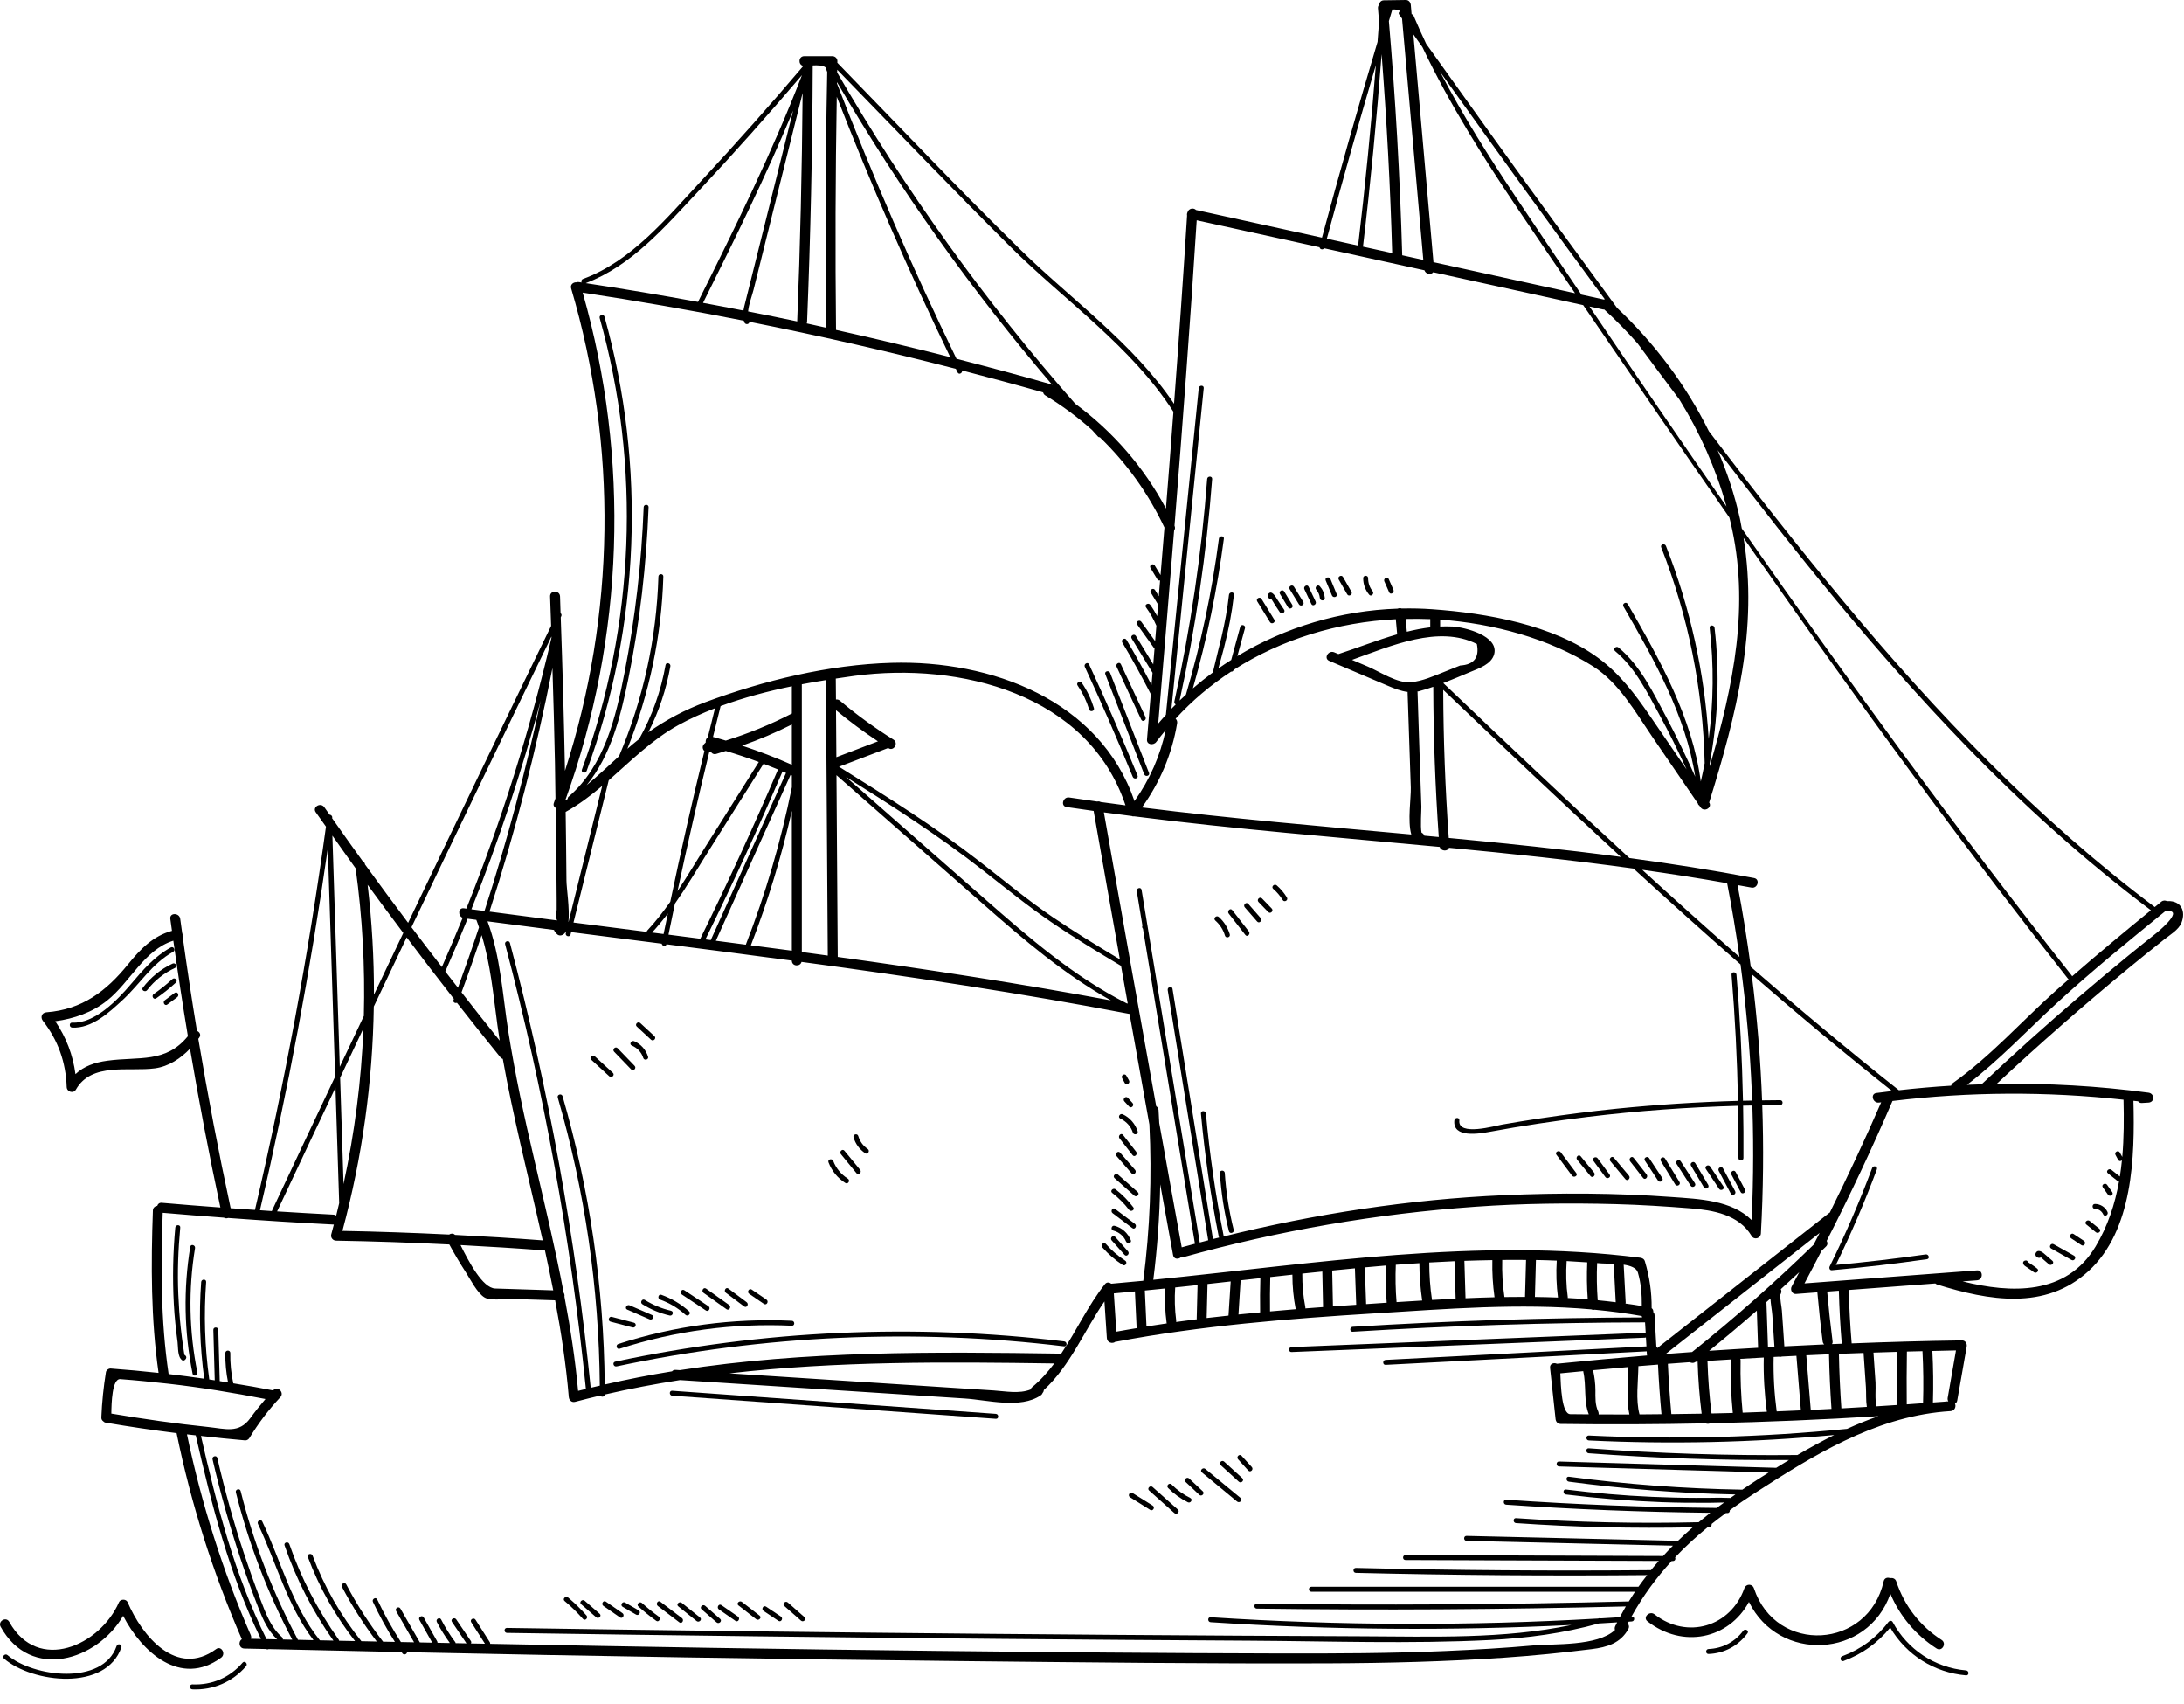 <svg width="150" height="117" viewBox="0 0 150 117" fill="none" xmlns="http://www.w3.org/2000/svg">
<g clip-path="url(#clip0_609_814)">
<path d="M12.711 93.054C12.7 93.047 12.689 93.039 12.677 93.031C12.674 93.028 12.669 93.028 12.665 93.025C12.637 92.857 12.578 92.45 12.576 92.438C12.512 92.02 12.463 91.599 12.416 91.179C12.33 90.417 12.281 89.65 12.247 88.884C12.179 87.351 12.238 85.814 12.38 84.286C12.4 84.068 12.059 84.07 12.039 84.286C11.878 86.036 11.845 87.786 11.939 89.541C11.986 90.417 12.08 91.289 12.196 92.158C12.243 92.514 12.183 93.157 12.507 93.394C12.586 93.452 12.692 93.403 12.74 93.333C12.751 93.318 12.761 93.302 12.772 93.287C12.828 93.206 12.782 93.105 12.711 93.054Z" fill="black"/>
<path d="M13.556 94.238C12.985 91.414 12.93 88.541 13.395 85.698C13.43 85.484 13.102 85.392 13.067 85.608C12.591 88.512 12.644 91.443 13.228 94.328C13.271 94.543 13.599 94.452 13.556 94.238Z" fill="black"/>
<path d="M148.148 64.028C147.48 64.555 146.82 65.091 146.16 65.627C145.009 66.566 143.87 67.524 142.739 68.49C140.476 70.421 138.268 72.416 136.096 74.451V74.452C135.762 74.462 135.428 74.471 135.094 74.487C137.294 72.81 139.191 70.782 141.226 68.91C143.646 66.681 146.207 64.605 148.757 62.527C148.796 62.542 148.84 62.552 148.891 62.551C150.053 62.517 147.987 64.156 148.148 64.028ZM145.846 75.508C145.878 76.821 145.874 78.141 145.76 79.439C145.701 79.337 145.646 79.234 145.591 79.131C145.485 78.938 145.19 79.11 145.296 79.303C145.359 79.414 145.418 79.526 145.477 79.637C145.54 79.748 145.661 79.736 145.736 79.67C145.697 80.043 145.654 80.414 145.595 80.782C145.402 80.628 145.206 80.474 145.013 80.32C144.844 80.185 144.601 80.424 144.774 80.56C144.994 80.737 145.218 80.913 145.438 81.09C145.469 81.114 145.5 81.123 145.536 81.126C145.257 82.677 144.77 84.18 143.929 85.585C141.91 88.954 138.135 88.812 134.796 87.983C135.126 87.959 135.456 87.934 135.782 87.909C136.218 87.876 136.222 87.195 135.782 87.228C131.834 87.526 127.886 87.823 123.934 88.12C124.331 87.381 124.715 86.636 125.1 85.891C125.203 85.792 125.305 85.695 125.407 85.595C125.537 85.471 125.529 85.32 125.458 85.202C127.069 82.049 128.577 78.847 129.98 75.594C135.259 74.955 140.566 74.933 145.846 75.508ZM127.992 92.897C128.047 93.676 128.098 94.456 128.153 95.236C128.18 95.65 128.145 96.153 128.216 96.599C127.63 96.633 127.049 96.671 126.468 96.702C126.381 95.455 126.322 94.207 126.299 92.957C126.86 92.933 127.426 92.917 127.992 92.897ZM130.29 92.821C130.27 94.037 130.266 95.254 130.278 96.47C129.811 96.5 129.347 96.531 128.88 96.56C128.758 96.092 128.84 95.356 128.813 94.923L128.671 92.872C129.21 92.853 129.752 92.838 130.29 92.821ZM130.969 92.8C131.327 92.789 131.68 92.784 132.038 92.775C132.101 93.965 132.113 95.154 132.077 96.345C131.704 96.372 131.331 96.401 130.958 96.426C130.946 95.217 130.95 94.009 130.969 92.8ZM134.34 92.722C134.151 93.808 133.959 94.894 133.77 95.98C133.755 96.074 133.774 96.153 133.814 96.22C133.802 96.221 133.786 96.222 133.77 96.223C133.759 96.223 133.751 96.218 133.739 96.219C133.668 96.225 133.598 96.235 133.527 96.241C133.268 96.261 133.012 96.277 132.757 96.296C132.792 95.117 132.78 93.939 132.718 92.76C133.26 92.747 133.802 92.73 134.34 92.722ZM109.12 97.11C108.7 97.106 108.275 97.103 107.851 97.098C107.258 97.092 107.203 95.196 107.164 94.296C107.69 94.243 108.216 94.196 108.743 94.145C108.747 94.159 108.743 94.17 108.743 94.185C108.963 95.148 108.755 96.189 109.12 97.11ZM109.768 96.916C109.548 96.458 109.576 95.956 109.576 95.461C109.576 94.995 109.513 94.535 109.415 94.081C110.224 94.005 111.033 93.934 111.842 93.864C111.827 94.91 111.681 96.094 111.909 97.12C111.897 97.12 111.886 97.12 111.874 97.12C111.182 97.122 110.487 97.12 109.796 97.116C109.803 97.053 109.8 96.986 109.768 96.916ZM126.856 98.108C120.964 98.694 115.04 98.849 109.124 98.564C108.904 98.554 108.904 98.894 109.124 98.904C114.745 99.175 120.375 99.046 125.976 98.53C125.12 98.955 124.279 99.417 123.447 99.904C118.666 99.951 113.885 99.797 109.116 99.443C108.9 99.427 108.9 99.767 109.116 99.783C113.693 100.123 118.281 100.277 122.865 100.248C122.575 100.424 122.284 100.602 121.993 100.782C117.02 100.638 112.047 100.494 107.077 100.35C106.857 100.344 106.857 100.684 107.077 100.69C111.874 100.829 116.674 100.968 121.471 101.108C121.204 101.275 120.936 101.443 120.673 101.613C120.331 101.832 119.998 102.056 119.668 102.282C115.68 102.215 111.705 101.92 107.753 101.393C107.537 101.364 107.537 101.705 107.753 101.733C111.548 102.239 115.366 102.53 119.192 102.612C119.078 102.692 118.964 102.771 118.85 102.851C118.509 102.842 118.175 102.833 118.1 102.834C117.55 102.846 117 102.847 116.446 102.846C115.456 102.845 114.466 102.816 113.473 102.774C111.493 102.691 109.517 102.514 107.549 102.271C107.333 102.244 107.333 102.585 107.549 102.612C109.737 102.882 111.933 103.058 114.136 103.141C115.236 103.182 116.336 103.192 117.44 103.184C117.766 103.182 118.092 103.171 118.418 103.164C118.249 103.289 118.073 103.41 117.904 103.537C113.08 103.49 108.26 103.305 103.443 102.973C103.227 102.958 103.227 103.298 103.443 103.313C108.114 103.636 112.789 103.818 117.468 103.871C117.197 104.084 116.93 104.299 116.666 104.519C112.483 104.619 108.299 104.528 104.123 104.239C103.903 104.223 103.907 104.564 104.123 104.579C108.161 104.859 112.212 104.954 116.258 104.869C115.912 105.17 115.57 105.478 115.244 105.796C110.405 105.683 105.565 105.57 100.725 105.457C100.505 105.452 100.505 105.792 100.725 105.798L114.899 106.128C114.671 106.361 114.443 106.597 114.223 106.839C108.326 106.817 102.426 106.795 96.53 106.773C96.31 106.773 96.31 107.113 96.53 107.114C102.328 107.135 108.126 107.157 113.928 107.178C113.748 107.386 113.563 107.592 113.39 107.808C106.633 107.869 99.876 107.819 93.124 107.655C92.904 107.649 92.904 107.99 93.124 107.995C99.79 108.157 106.46 108.208 113.131 108.149C112.927 108.413 112.722 108.675 112.53 108.95H90.064C89.844 108.95 89.844 109.291 90.064 109.291H112.294C112.149 109.51 112.007 109.733 111.866 109.961C111.858 109.96 111.854 109.957 111.842 109.957C103.337 110.175 94.829 110.226 86.32 110.111C86.1 110.109 86.1 110.449 86.32 110.452C94.766 110.566 103.216 110.515 111.662 110.301C111.52 110.544 111.383 110.791 111.249 111.043C110.813 111.071 110.381 111.096 109.945 111.122C109.913 111.107 109.878 111.1 109.835 111.113C109.807 111.12 109.784 111.126 109.756 111.133C100.894 111.645 92.008 111.62 83.146 111.044C82.926 111.03 82.93 111.37 83.146 111.384C91.403 111.921 99.68 111.982 107.941 111.574C103.243 112.553 98.364 112.37 93.587 112.351C87.923 112.328 82.262 112.295 76.601 112.253C65.28 112.17 53.954 112.049 42.633 111.892C40.028 111.855 37.424 111.817 34.819 111.777C34.599 111.774 34.599 112.114 34.819 112.118C46.141 112.292 57.466 112.429 68.788 112.53C74.448 112.58 80.109 112.621 85.774 112.653C91.293 112.684 96.848 112.884 102.363 112.606C104.881 112.479 107.384 112.147 109.815 111.47C110.232 111.446 110.652 111.421 111.068 111.395C111.025 111.482 110.978 111.567 110.935 111.656C110.892 111.75 110.892 111.84 110.919 111.919C109.705 113.05 106.72 112.853 105.313 112.98C103.318 113.161 101.31 113.272 99.307 113.36C95.512 113.525 91.717 113.537 87.919 113.529C80.023 113.513 72.123 113.438 64.227 113.353C54.037 113.242 43.85 113.073 33.664 112.868C33.668 112.833 33.668 112.795 33.641 112.756L32.659 111.216C32.541 111.031 32.246 111.201 32.364 111.387C32.678 111.879 32.992 112.37 33.307 112.861C32.985 112.854 32.663 112.849 32.344 112.842C32.372 112.797 32.38 112.738 32.34 112.677C32.006 112.182 31.669 111.687 31.334 111.192C31.212 111.012 30.917 111.182 31.041 111.364C31.373 111.855 31.705 112.346 32.038 112.836C31.79 112.831 31.543 112.827 31.295 112.822C31.292 112.798 31.284 112.772 31.265 112.747C30.898 112.259 30.576 111.743 30.297 111.2C30.197 111.005 29.904 111.177 30.003 111.371C30.263 111.877 30.564 112.356 30.899 112.814C30.615 112.808 30.331 112.803 30.046 112.797C30.049 112.766 30.045 112.734 30.027 112.7C29.718 112.153 29.409 111.606 29.101 111.058C28.993 110.867 28.699 111.039 28.807 111.23L29.686 112.79C29.403 112.783 29.119 112.778 28.836 112.772C28.391 111.998 27.947 111.224 27.501 110.45C27.392 110.259 27.098 110.43 27.208 110.621C27.618 111.335 28.029 112.05 28.439 112.764C28.137 112.758 27.836 112.752 27.534 112.746C26.928 111.808 26.384 110.835 25.909 109.822C25.815 109.623 25.522 109.796 25.615 109.993C26.059 110.942 26.562 111.855 27.122 112.737C26.851 112.731 26.58 112.726 26.309 112.72C25.35 111.484 24.506 110.174 23.78 108.786C23.679 108.591 23.385 108.763 23.487 108.958C24.177 110.279 24.979 111.526 25.878 112.711C25.526 112.703 25.172 112.697 24.82 112.689C23.393 110.915 22.269 108.945 21.47 106.813C21.394 106.609 21.065 106.697 21.142 106.903C21.925 108.994 23.012 110.924 24.384 112.68C24.017 112.671 23.651 112.664 23.285 112.656C23.284 112.629 23.278 112.6 23.257 112.571C21.817 110.554 20.683 108.364 19.872 106.022C19.8 105.816 19.471 105.904 19.544 106.112C20.351 108.444 21.473 110.633 22.898 112.648C22.589 112.641 22.279 112.635 21.97 112.627C20.046 110.251 19.308 107.192 18.01 104.465C17.916 104.267 17.623 104.44 17.716 104.637C18.984 107.3 19.729 110.255 21.533 112.618C21.176 112.61 20.819 112.603 20.463 112.594C18.737 109.357 17.417 105.935 16.527 102.375C16.474 102.162 16.146 102.253 16.199 102.466C17.079 105.988 18.382 109.377 20.075 112.586C19.857 112.581 19.639 112.576 19.422 112.571C19.436 112.521 19.428 112.465 19.375 112.418C18.573 111.717 18.235 110.726 17.861 109.759C17.47 108.746 17.11 107.722 16.766 106.692C16.042 104.53 15.438 102.329 14.926 100.108C14.876 99.894 14.548 99.985 14.597 100.198C15.135 102.527 15.783 104.825 16.541 107.092C16.919 108.225 17.334 109.344 17.769 110.457C18.075 111.239 18.423 111.982 19.034 112.563C18.791 112.557 18.547 112.552 18.303 112.546C16.115 108.143 14.893 103.367 13.801 98.593C14.812 98.707 15.824 98.814 16.838 98.9C16.956 98.91 17.074 98.828 17.132 98.732C17.747 97.721 18.445 96.799 19.253 95.936C19.553 95.615 19.072 95.133 18.772 95.454C18.768 95.459 18.764 95.463 18.76 95.468C17.849 95.288 16.936 95.13 16.022 94.982C15.874 94.295 15.805 93.604 15.818 92.9C15.822 92.68 15.482 92.68 15.477 92.9C15.465 93.583 15.53 94.256 15.664 94.923C15.473 94.892 15.282 94.859 15.091 94.829C15.058 93.657 15.025 92.485 14.992 91.313C14.986 91.094 14.646 91.093 14.652 91.313C14.684 92.467 14.717 93.621 14.749 94.775C14.621 94.756 14.494 94.733 14.366 94.714C14.367 94.704 14.37 94.694 14.368 94.682C14.061 92.472 13.994 90.25 14.158 88.025C14.174 87.806 13.834 87.808 13.817 88.025C13.654 90.246 13.727 92.459 14.026 94.665C13.213 94.548 12.398 94.438 11.581 94.343C11.032 90.671 11.049 86.973 11.176 83.272C12.576 83.393 13.975 83.503 15.376 83.606C15.462 83.66 15.57 83.664 15.669 83.627C18.082 83.804 20.498 83.957 22.915 84.08C22.92 84.08 22.924 84.077 22.93 84.077C22.87 84.303 22.814 84.529 22.751 84.754C22.692 84.971 22.859 85.181 23.079 85.185C25.675 85.229 28.268 85.319 30.86 85.447C31.214 86.097 31.587 86.733 31.991 87.355C32.293 87.821 32.78 88.793 33.283 89.088C33.696 89.331 34.646 89.172 35.118 89.186C36.123 89.218 37.125 89.25 38.127 89.281C38.543 91.477 38.877 93.687 39.066 95.924C39.085 96.144 39.27 96.313 39.498 96.252C40.071 96.1 40.645 95.957 41.222 95.821C41.297 95.944 41.521 95.921 41.537 95.75C43.249 95.355 44.974 95.028 46.702 94.758C51.016 95.037 55.329 95.316 59.646 95.594C61.85 95.737 64.058 95.88 66.266 96.023C67.837 96.124 70.076 96.753 71.475 95.809C71.545 95.761 71.588 95.701 71.612 95.636C71.667 95.574 71.687 95.506 71.695 95.439C73.525 93.746 74.452 91.39 75.855 89.358C75.91 90.198 75.965 91.038 76.02 91.877C76.039 92.202 76.424 92.286 76.605 92.126C76.621 92.125 76.632 92.129 76.648 92.126C82.541 91.019 88.461 90.547 94.44 90.177C99.382 89.872 104.363 89.469 109.293 89.904C109.371 89.937 109.454 89.944 109.528 89.927C110.609 90.029 111.685 90.169 112.758 90.361C112.762 90.397 112.773 90.429 112.789 90.457C106.154 90.478 99.523 90.69 92.904 91.1C92.684 91.113 92.684 91.454 92.904 91.44C99.59 91.026 106.288 90.812 112.985 90.796L113.029 91.517C113.013 91.513 112.997 91.508 112.978 91.509C104.885 91.837 96.793 92.165 88.7 92.493C88.48 92.502 88.48 92.843 88.7 92.834C96.793 92.506 104.885 92.177 112.978 91.849C113.001 91.848 113.025 91.842 113.044 91.832L113.08 92.445C107.109 92.755 101.138 93.064 95.166 93.373C94.947 93.384 94.947 93.725 95.166 93.714C101.141 93.404 107.12 93.094 113.099 92.785L113.111 93.012C113.115 93.034 113.123 93.05 113.127 93.07C111.061 93.24 108.998 93.428 106.932 93.638C106.72 93.54 106.429 93.63 106.46 93.921C106.586 95.091 106.712 96.26 106.838 97.429C106.857 97.616 106.979 97.766 107.179 97.77C110.503 97.816 113.822 97.8 117.142 97.73C117.248 97.773 117.366 97.771 117.456 97.724C121.314 97.638 125.163 97.477 129.013 97.236C128.282 97.492 127.564 97.785 126.856 98.108ZM17.237 112.522C17.26 112.446 17.263 112.362 17.225 112.274C15.286 107.834 13.829 103.225 12.841 98.485C13.041 98.508 13.242 98.529 13.443 98.552C14.534 103.335 15.753 108.118 17.919 112.537C17.692 112.532 17.465 112.528 17.237 112.522ZM7.646 97.059C7.655 96.351 7.694 94.652 8.262 94.693C9.359 94.773 10.455 94.887 11.549 95.008C13.791 95.259 16.018 95.627 18.233 96.058C17.868 96.482 17.521 96.918 17.19 97.374C16.411 98.446 15.486 98.103 14.299 97.981C12.071 97.751 9.854 97.431 7.646 97.059ZM22.516 58.244C22.684 63.47 22.851 68.697 23.018 73.923C21.564 76.997 20.112 80.073 18.668 83.153C18.396 83.135 18.125 83.115 17.853 83.096C19.773 74.885 21.324 66.592 22.516 58.244ZM23.296 82.61C23.228 82.894 23.163 83.179 23.091 83.463C23.043 83.429 22.987 83.403 22.915 83.399C21.62 83.333 20.326 83.257 19.032 83.176C20.362 80.339 21.703 77.508 23.042 74.676C23.127 77.32 23.212 79.965 23.296 82.61ZM24.425 59.62C24.893 62.992 25.078 66.381 24.989 69.759C24.437 70.922 23.888 72.086 23.337 73.25C23.168 67.958 22.998 62.667 22.829 57.376C23.359 58.125 23.887 58.876 24.425 59.62ZM23.361 74C23.895 72.871 24.425 71.739 24.96 70.61C24.817 74.201 24.358 77.776 23.595 81.302C23.517 78.868 23.439 76.434 23.361 74ZM25.673 69.11C26.425 67.527 27.176 65.943 27.93 64.361C28.999 65.779 30.081 67.189 31.175 68.588C31.166 68.612 31.157 68.637 31.148 68.661C31.09 68.816 31.262 68.904 31.383 68.852C32.368 70.108 33.362 71.357 34.367 72.597C34.418 72.658 34.473 72.692 34.532 72.706C34.878 74.654 35.302 76.591 35.738 78.519C36.245 80.737 36.779 82.949 37.274 85.167C35.267 85.014 33.26 84.891 31.25 84.789C31.134 84.673 30.97 84.682 30.846 84.766C28.405 84.647 25.962 84.561 23.518 84.515C24.879 79.465 25.595 74.299 25.673 69.11ZM27.699 64.057C27.025 65.47 26.355 66.884 25.684 68.297C25.689 65.783 25.545 63.265 25.248 60.753C26.057 61.861 26.875 62.961 27.699 64.057ZM37.875 43.703V43.791C36.406 50.131 34.45 56.347 32.03 62.387C31.975 62.379 31.916 62.372 31.86 62.364C31.457 62.311 31.438 62.886 31.777 63.017C31.316 64.15 30.842 65.277 30.348 66.397C29.649 65.489 28.949 64.582 28.26 63.667C31.441 57.001 34.646 50.347 37.875 43.703ZM37.942 45.874C38.009 48.044 38.072 50.214 38.115 52.385C38.131 53.195 38.139 54.006 38.15 54.817C38.115 54.918 38.08 55.019 38.044 55.12C37.981 55.283 38.052 55.407 38.162 55.473C38.174 56.237 38.19 57.002 38.197 57.766C38.209 58.663 38.217 59.56 38.221 60.457C38.225 60.905 38.229 61.354 38.233 61.802V62.475C38.154 62.749 38.166 62.99 38.26 63.198C36.713 62.999 35.165 62.797 33.617 62.593C35.389 57.112 36.827 51.529 37.942 45.874ZM33.079 64.209C33.692 66.213 33.88 68.305 34.163 70.389C34.214 70.744 34.265 71.099 34.32 71.453C33.436 70.356 32.564 69.248 31.698 68.136C32.179 66.834 32.635 65.524 33.079 64.209ZM32.376 62.432C34.246 57.752 35.837 52.966 37.141 48.098C36.1 52.978 34.811 57.802 33.275 62.548C32.977 62.509 32.674 62.471 32.376 62.432ZM32.714 63.158C32.784 63.329 32.839 63.502 32.898 63.674C32.439 65.063 31.955 66.445 31.452 67.82C31.163 67.448 30.872 67.077 30.584 66.705C31.115 65.504 31.622 64.294 32.116 63.079C32.317 63.105 32.517 63.131 32.714 63.158ZM37.997 88.597C36.666 88.555 35.338 88.513 34.01 88.471C33.142 88.444 32.183 86.603 31.628 85.489C33.562 85.591 35.495 85.71 37.428 85.858C37.628 86.769 37.816 87.682 37.997 88.597ZM72.409 93.618C71.962 94.213 71.467 94.769 70.877 95.256C70.822 95.3 70.795 95.351 70.783 95.404C69.998 95.718 69.051 95.522 68.249 95.47L64.942 95.257C62.954 95.128 60.97 95 58.982 94.871C56.02 94.68 53.059 94.488 50.096 94.296C57.482 93.45 64.969 93.508 72.409 93.618ZM78.066 91.194C77.599 91.273 77.135 91.348 76.672 91.434C76.613 90.558 76.554 89.682 76.499 88.806C76.982 88.764 77.465 88.717 77.948 88.671C77.988 89.513 78.027 90.353 78.066 91.194ZM38.728 64.132C38.783 64.088 38.826 64.026 38.869 63.956C38.873 63.956 38.881 63.957 38.885 63.958L38.858 64.072C38.806 64.285 39.133 64.376 39.188 64.163C39.199 64.109 39.215 64.055 39.227 64.001C41.301 64.266 43.375 64.529 45.449 64.794C45.469 64.963 45.728 65.02 45.775 64.835C48.647 65.202 51.519 65.572 54.386 65.957V65.96C54.386 66.366 54.964 66.391 55.05 66.046C62.593 67.064 70.115 68.189 77.579 69.618C78.031 72.15 78.487 74.681 78.942 77.213C79.119 80.799 78.982 84.374 78.522 87.94C77.787 88.011 77.053 88.079 76.318 88.142C76.192 88.041 76.012 88.015 75.89 88.169C74.723 89.643 73.922 91.386 72.885 92.944C64.144 92.813 55.329 92.739 46.691 94.076C46.596 94.07 46.502 94.064 46.408 94.058C46.294 94.051 46.211 94.093 46.156 94.158C44.609 94.409 43.069 94.711 41.533 95.063C41.474 88.364 40.499 81.703 38.638 75.266C38.575 75.055 38.249 75.145 38.307 75.356C40.173 81.791 41.14 88.445 41.195 95.141C40.987 95.19 40.778 95.236 40.57 95.287C39.525 84.977 37.675 74.762 35.023 64.743C34.968 64.531 34.638 64.621 34.693 64.834C37.345 74.849 39.199 85.061 40.24 95.368C40.063 95.413 39.883 95.453 39.706 95.499C39.506 93.321 39.172 91.166 38.767 89.024C38.783 88.934 38.767 88.841 38.716 88.763C38.131 85.686 37.396 82.635 36.685 79.581C36.005 76.685 35.377 73.778 34.913 70.838C34.513 68.281 34.383 65.699 33.483 63.259C35.004 63.459 36.524 63.655 38.048 63.85C38.076 63.94 38.139 64.02 38.249 64.132C38.39 64.275 38.583 64.246 38.728 64.132ZM54.386 48.99C52.925 49.747 51.413 50.359 49.849 50.85C49.558 50.764 49.264 50.676 48.969 50.598C49.142 49.892 49.315 49.186 49.492 48.481C51.067 47.902 52.724 47.463 54.386 47.12V48.99ZM50.965 51.197C52.135 50.787 53.275 50.302 54.386 49.744V52.51C53.267 52.014 52.127 51.579 50.965 51.197ZM53.746 52.968C53.825 53.003 53.907 53.038 53.986 53.072C52.265 56.897 50.54 60.722 48.816 64.547C48.694 64.531 48.572 64.515 48.45 64.499C50.316 60.703 52.08 56.858 53.746 52.968ZM46.353 62.047C47.142 60.921 47.846 59.732 48.576 58.573C49.865 56.529 51.153 54.484 52.442 52.44C52.776 52.566 53.106 52.697 53.436 52.834C51.758 56.754 49.979 60.628 48.097 64.454C47.366 64.36 46.639 64.266 45.913 64.173C46.058 63.464 46.207 62.756 46.353 62.047ZM49.189 51.766C49.409 51.704 49.629 51.63 49.849 51.562C50.611 51.789 51.369 52.043 52.116 52.319C50.898 54.252 49.68 56.186 48.462 58.119C47.822 59.135 47.201 60.179 46.533 61.188C47.213 57.998 47.936 54.819 48.71 51.65C48.745 51.639 48.777 51.619 48.812 51.593C48.875 51.723 49.004 51.817 49.189 51.766ZM38.905 60.457C38.893 58.887 38.873 57.317 38.85 55.748C39.761 55.245 40.578 54.625 41.36 53.963C40.59 57.075 39.82 60.187 39.05 63.299C39.046 63.298 39.042 63.297 39.042 63.297C39.133 62.366 38.908 60.991 38.905 60.457ZM45.87 62.72C45.771 63.19 45.669 63.659 45.575 64.13C45.312 64.096 45.049 64.063 44.785 64.029C45.17 63.611 45.528 63.173 45.87 62.72ZM44.459 63.888C44.432 63.917 44.42 63.95 44.416 63.982C42.739 63.769 41.065 63.556 39.388 63.342C40.197 60.088 41.002 56.834 41.808 53.58C43.336 52.24 44.781 50.786 46.592 49.786C47.39 49.348 48.234 48.968 49.107 48.63C48.938 49.291 48.777 49.954 48.615 50.616C48.502 50.695 48.45 50.843 48.47 50.977L48.36 51.086C48.203 51.246 48.254 51.449 48.38 51.568C47.543 55.005 46.761 58.456 46.035 61.919C45.547 62.607 45.033 63.272 44.459 63.888ZM54.386 55.673V65.276C53.447 65.15 52.508 65.029 51.57 64.907C52.736 61.899 53.675 58.815 54.386 55.673ZM51.224 64.862C50.536 64.773 49.853 64.681 49.166 64.593C50.878 60.797 52.587 57.002 54.296 53.207V53.206C54.316 53.214 54.331 53.221 54.351 53.229C54.363 53.235 54.374 53.234 54.386 53.238V54.053C53.644 57.74 52.587 61.353 51.224 64.862ZM56.853 65.612C56.26 65.53 55.663 65.448 55.07 65.368V46.985C55.624 46.879 56.174 46.785 56.724 46.696C56.767 53.002 56.81 59.307 56.853 65.612ZM40.02 20.092C43.725 20.651 47.413 21.298 51.086 22.02C51.098 22.06 51.11 22.1 51.126 22.14C51.204 22.325 51.483 22.264 51.464 22.095C56.221 23.038 60.95 24.113 65.649 25.325C65.692 25.407 65.727 25.489 65.771 25.571C65.861 25.756 66.12 25.615 66.073 25.434C67.935 25.919 69.793 26.416 71.644 26.943C71.663 27.024 71.71 27.101 71.801 27.155C72.956 27.854 74.028 28.649 75.01 29.532C75.144 29.678 75.273 29.826 75.407 29.972C75.446 30.016 75.493 30.028 75.537 30.023C77.371 31.787 78.864 33.872 79.975 36.223C79.889 37.31 79.799 38.397 79.708 39.484C79.575 39.265 79.441 39.045 79.308 38.826C79.194 38.639 78.903 38.81 79.017 38.998C79.174 39.259 79.331 39.519 79.488 39.78C79.535 39.856 79.61 39.871 79.677 39.852C79.65 40.214 79.618 40.576 79.587 40.938C79.504 40.797 79.418 40.656 79.331 40.515C79.217 40.328 78.923 40.499 79.037 40.687L79.54 41.513C79.52 41.776 79.496 42.04 79.477 42.304C79.335 42.036 79.178 41.775 78.997 41.528C78.872 41.353 78.577 41.522 78.707 41.7C78.993 42.093 79.229 42.514 79.422 42.962C79.394 43.315 79.363 43.668 79.335 44.02C79.021 43.578 78.703 43.136 78.388 42.694C78.263 42.517 77.968 42.687 78.094 42.866L79.229 44.454C79.249 44.48 79.272 44.497 79.296 44.509C79.264 44.879 79.233 45.249 79.206 45.618L78.015 43.664C77.901 43.477 77.607 43.648 77.721 43.835C78.2 44.622 78.679 45.409 79.158 46.196C79.135 46.473 79.111 46.751 79.088 47.029C78.542 45.984 77.976 44.95 77.371 43.937C77.261 43.748 76.966 43.919 77.076 44.108C77.772 45.27 78.42 46.456 79.037 47.66C78.95 48.698 78.864 49.736 78.777 50.775C78.746 51.149 79.229 51.189 79.41 50.947C79.618 50.664 79.842 50.395 80.062 50.126C79.685 51.892 78.97 53.531 77.917 55.003C75.529 48.054 68.061 45.316 61.237 45.511C56.932 45.635 52.465 46.718 48.443 48.214C47.044 48.733 45.74 49.426 44.53 50.279C45.253 48.85 45.76 47.337 46.042 45.747C46.078 45.533 45.752 45.441 45.712 45.657C45.394 47.457 44.789 49.156 43.894 50.747C43.866 50.77 43.835 50.791 43.807 50.814C43.56 51.007 43.324 51.211 43.088 51.415C44.597 47.646 45.438 43.655 45.559 39.587C45.567 39.368 45.229 39.368 45.221 39.587C45.092 43.838 44.176 48.013 42.515 51.924C41.776 52.594 41.057 53.283 40.291 53.912C41.969 51.862 42.633 49.159 43.159 46.585C43.949 42.713 44.397 38.772 44.546 34.824C44.554 34.605 44.216 34.606 44.208 34.824C44.063 38.638 43.627 42.427 42.896 46.173C42.295 49.251 41.521 52.572 39.046 54.711C38.999 54.754 38.987 54.805 38.995 54.852C38.944 54.886 38.893 54.923 38.838 54.956V54.914C42.872 43.74 43.281 31.513 40.02 20.092ZM47.936 13.161C50.383 10.555 52.76 7.883 55.078 5.16C55.078 5.165 55.078 5.169 55.074 5.174C53.019 10.502 50.485 15.624 47.94 20.73C45.379 20.261 42.806 19.83 40.228 19.441C43.395 18.246 45.677 15.563 47.936 13.161ZM51.181 20.784C51.134 20.97 51.086 21.148 51.059 21.323C50.136 21.144 49.213 20.966 48.285 20.796C50.454 16.447 52.611 12.084 54.473 7.594C53.942 9.716 53.412 11.837 52.886 13.959C52.505 15.475 52.127 16.992 51.75 18.509C51.562 19.267 51.369 20.026 51.181 20.784ZM51.754 19.899C51.943 19.141 52.131 18.383 52.32 17.625L53.373 13.399C53.958 11.061 54.539 8.722 55.125 6.384C55.082 11.614 54.964 16.843 54.752 22.069C53.628 21.833 52.505 21.606 51.381 21.385C51.428 20.88 51.644 20.334 51.754 19.899ZM55.431 22.117C55.667 16.244 55.797 10.368 55.82 4.491C56.146 4.472 56.508 4.484 56.692 4.621C56.731 4.727 56.775 4.833 56.814 4.94C56.798 5.806 56.783 6.672 56.767 7.538C56.739 9.32 56.72 11.103 56.708 12.886C56.688 16.091 56.704 19.297 56.739 22.502C56.295 22.404 55.852 22.3 55.408 22.206C55.419 22.177 55.427 22.15 55.431 22.117ZM57.47 6.643C59.831 12.704 62.428 18.668 65.264 24.521C62.659 23.859 60.043 23.235 57.419 22.653C57.36 17.316 57.38 11.979 57.47 6.643ZM57.486 5.64C61.787 13.001 66.741 19.963 72.28 26.437C72.249 26.413 72.213 26.394 72.166 26.381C70.017 25.767 67.857 25.188 65.692 24.633C62.691 18.453 59.953 12.149 57.486 5.737V5.64ZM57.501 4.786C61.438 8.827 65.342 12.904 69.338 16.886C73.089 20.623 77.705 23.765 80.592 28.277C80.427 30.491 80.254 32.705 80.078 34.918C78.557 32.065 76.436 29.631 73.843 27.718C67.66 20.698 62.184 13.079 57.498 4.98C57.498 4.916 57.501 4.851 57.501 4.786ZM80.639 36.435C80.702 36.342 80.726 36.223 80.667 36.096V36.093C81.225 29.108 81.751 22.119 82.191 15.125C85.004 15.742 87.817 16.36 90.629 16.977C90.645 17.124 90.861 17.176 90.94 17.045C93.238 17.55 95.536 18.054 97.834 18.559C97.92 18.836 98.293 18.882 98.435 18.691C101.868 19.445 105.302 20.198 108.735 20.951C110.33 23.287 111.933 25.618 113.532 27.95C115.272 30.483 117.02 33.011 118.776 35.534C118.795 35.624 118.823 35.714 118.843 35.804C120.221 41.521 119.043 47.122 117.428 52.614C117.428 52.55 117.425 52.487 117.425 52.423C118.006 49.356 118.124 46.223 117.758 43.108C117.735 42.892 117.393 42.89 117.421 43.108C117.719 45.654 117.692 48.211 117.354 50.733C117.075 46.2 116.089 41.73 114.419 37.487C114.341 37.285 114.011 37.373 114.093 37.578C115.955 42.312 116.961 47.326 117.079 52.398C117 52.821 116.91 53.242 116.812 53.663C116.222 49.26 113.995 45.286 111.795 41.472C111.685 41.282 111.391 41.454 111.501 41.644C113.614 45.307 115.775 49.121 116.431 53.329C115.806 51.934 115.142 50.561 114.427 49.211C113.539 47.54 112.648 45.689 111.163 44.459C110.998 44.321 110.754 44.56 110.923 44.7C112.31 45.85 113.135 47.544 113.983 49.1C114.647 50.32 115.26 51.567 115.837 52.83C114.997 51.606 114.16 50.382 113.323 49.158C112.294 47.657 111.241 46.254 109.76 45.169C106.661 42.895 102.1 42.097 98.36 41.832C97.665 41.783 96.966 41.767 96.27 41.782C96.176 41.749 96.078 41.753 95.991 41.791C92.094 41.921 88.284 43.054 84.984 45.047C85.161 44.408 85.334 43.769 85.507 43.13C85.566 42.918 85.24 42.828 85.181 43.039C84.972 43.798 84.768 44.555 84.56 45.313C84.261 45.503 83.967 45.697 83.676 45.902C83.81 45.416 83.947 44.93 84.073 44.441C84.379 43.257 84.611 42.058 84.749 40.842C84.772 40.624 84.43 40.627 84.407 40.842C84.301 41.811 84.12 42.762 83.9 43.711C83.861 43.893 83.499 45.303 83.299 46.172C82.828 46.519 82.372 46.883 81.928 47.267C82.89 43.896 83.601 40.464 84.057 36.986C84.085 36.769 83.743 36.771 83.715 36.986C83.244 40.614 82.482 44.192 81.449 47.701C81.303 47.835 81.158 47.966 81.016 48.104C82.117 43.09 82.863 38.008 83.252 32.89C83.267 32.671 82.926 32.672 82.91 32.89C82.521 38.033 81.767 43.138 80.655 48.175C80.635 48.269 80.686 48.336 80.753 48.367C80.655 48.468 80.553 48.564 80.455 48.666C81.193 41.327 81.936 33.987 82.674 26.648C82.694 26.43 82.356 26.432 82.332 26.648C81.578 34.127 80.828 41.606 80.074 49.085C79.897 49.282 79.716 49.478 79.547 49.683C79.917 45.268 80.286 40.852 80.639 36.435ZM94.495 4.471C94.173 8.61 93.768 12.741 93.277 16.863C92.562 16.705 91.843 16.548 91.128 16.391C92.201 12.404 93.328 8.432 94.495 4.471ZM94.891 3.719C95.241 8.265 95.489 12.818 95.618 17.377L93.611 16.936C94.133 12.54 94.558 8.134 94.891 3.719ZM95.618 0.686C95.622 0.674 95.622 0.663 95.622 0.651C95.834 0.642 96.042 0.659 96.164 0.772C96.082 0.811 96.027 0.902 96.097 0.997C96.164 1.09 96.231 1.183 96.294 1.276C96.368 2.084 96.439 2.892 96.51 3.701L96.922 8.405C97.201 11.552 97.48 14.699 97.755 17.846C97.272 17.74 96.789 17.634 96.306 17.527C96.153 12.159 95.846 6.799 95.39 1.448C95.469 1.195 95.54 0.94 95.618 0.686ZM97.692 3.232C99.57 7.186 101.919 10.889 104.363 14.519C105.628 16.395 106.9 18.265 108.177 20.134C104.936 19.422 101.695 18.71 98.451 17.999C97.991 12.786 97.531 7.574 97.072 2.362C97.28 2.652 97.488 2.942 97.692 3.232ZM110.22 20.546C110.196 20.551 110.173 20.557 110.149 20.566C109.639 20.454 109.124 20.341 108.613 20.229C107.113 18.01 105.62 15.789 104.131 13.566C102.261 10.77 100.462 7.914 98.906 4.93C102.646 10.158 106.405 15.371 110.22 20.546ZM112.467 23.575C113.421 24.862 114.376 26.15 115.342 27.431C116.753 29.702 117.845 32.169 118.579 34.781C115.405 30.224 112.274 25.642 109.167 21.046C109.474 21.114 109.78 21.181 110.086 21.248C110.122 21.256 110.149 21.251 110.181 21.25C110.99 21.986 111.748 22.763 112.467 23.575ZM120.245 66.385C119.994 64.508 119.695 62.636 119.338 60.772C119.656 60.83 119.974 60.884 120.292 60.944C120.72 61.026 120.905 60.37 120.473 60.288C117.629 59.747 114.773 59.301 111.909 58.914C107.615 54.969 103.381 50.953 99.154 46.926C99.142 46.916 99.13 46.912 99.118 46.905C99.755 46.657 100.387 46.386 101.012 46.126C101.574 45.893 102.43 45.609 102.619 44.925C102.968 43.654 100.584 43.063 99.774 43.018C99.488 43.002 99.197 43.004 98.91 43.017V42.547C102.501 42.796 106.398 43.832 109.419 45.756C111.19 46.885 112.318 48.889 113.473 50.58C114.521 52.111 115.57 53.641 116.615 55.172C116.623 55.235 116.658 55.277 116.706 55.301L116.796 55.433C117.039 55.792 117.629 55.455 117.385 55.093C117.389 55.088 117.389 55.083 117.393 55.077C117.393 55.075 117.397 55.073 117.397 55.07C119.263 49.06 120.764 43.162 119.75 36.934C123.918 42.907 128.145 48.841 132.482 54.697C135.609 58.923 138.799 63.105 142.055 67.233C142.063 67.24 142.067 67.242 142.075 67.248C141.788 67.501 141.497 67.75 141.211 68.006C138.85 70.118 136.732 72.515 134.14 74.356C134.065 74.408 134.026 74.475 134.002 74.546C132.808 74.619 131.614 74.725 130.419 74.858C126.955 72.115 123.572 69.282 120.245 66.385ZM119.467 65.705C117.22 63.736 114.993 61.739 112.789 59.722C114.738 59.996 116.682 60.298 118.623 60.643V60.647C118.953 62.327 119.232 64.014 119.467 65.705ZM99.122 47.366C103.168 51.217 107.219 55.058 111.324 58.837C107.395 58.317 103.451 57.906 99.503 57.535C99.26 54.149 99.134 50.76 99.122 47.366ZM97.622 55.389L97.531 52.769C97.476 51.022 97.417 49.275 97.359 47.528C97.359 47.511 97.351 47.5 97.347 47.484C97.374 47.478 97.402 47.477 97.433 47.469C97.771 47.38 98.105 47.273 98.439 47.157C98.447 50.599 98.576 54.037 98.816 57.471C98.486 57.44 98.156 57.409 97.826 57.379C97.799 57.305 97.747 57.238 97.681 57.197C97.665 57.187 97.649 57.178 97.633 57.168C97.543 56.735 97.629 55.618 97.622 55.389ZM96.545 42.499C97.103 42.486 97.665 42.487 98.231 42.51V43.074C97.692 43.138 97.158 43.243 96.624 43.375C96.596 43.083 96.573 42.791 96.545 42.499ZM101.432 44.219C101.617 45.145 101.236 45.637 100.285 45.695C99.924 45.845 99.558 45.991 99.189 46.134C98.451 46.426 97.708 46.764 96.907 46.844C95.98 46.937 94.778 46.124 93.937 45.765C93.576 45.612 93.218 45.46 92.857 45.307C95.544 44.348 98.816 42.895 101.432 44.219ZM80.742 49.347C81.885 48.098 83.169 47.024 84.548 46.117C84.623 46.125 84.701 46.093 84.725 46V45.998C88.021 43.882 91.878 42.722 95.866 42.517L95.96 43.553C94.585 43.949 93.23 44.485 91.922 44.909C91.827 44.869 91.729 44.828 91.635 44.788C91.234 44.618 90.888 45.204 91.293 45.376C92.633 45.946 93.976 46.516 95.316 47.086C95.744 47.267 96.207 47.454 96.679 47.51C96.679 47.517 96.675 47.521 96.675 47.528L96.895 54.079C96.918 54.763 96.663 56.38 96.93 57.296C90.759 56.733 84.58 56.211 78.432 55.441C79.673 53.708 80.494 51.78 80.848 49.657C80.867 49.526 80.82 49.422 80.742 49.347ZM75.815 55.778C76.452 55.864 77.088 55.948 77.725 56.029C77.78 56.056 77.835 56.064 77.894 56.051C84.866 56.936 91.878 57.495 98.879 58.15C98.973 58.455 99.425 58.479 99.519 58.209C103.754 58.609 107.981 59.056 112.192 59.638C114.62 61.859 117.063 64.056 119.542 66.22C120.324 72.033 120.575 77.9 120.304 83.772C118.921 82.398 116.71 82.326 114.812 82.188C110.97 81.908 107.113 81.893 103.267 82.064C96.781 82.353 90.331 83.339 84.026 84.901C84.034 84.875 84.037 84.847 84.034 84.815C83.484 82.05 83.079 79.262 82.824 76.456C82.804 76.239 82.462 76.237 82.482 76.456C82.741 79.293 83.15 82.111 83.704 84.905C83.711 84.932 83.719 84.954 83.731 84.972C83.59 85.008 83.448 85.039 83.307 85.075C82.38 79.347 81.457 73.618 80.529 67.89C80.494 67.674 80.164 67.766 80.2 67.981C81.126 73.707 82.054 79.433 82.981 85.16C82.372 85.317 81.767 85.477 81.162 85.645C80.639 82.799 80.133 79.951 79.618 77.103C79.602 76.809 79.591 76.515 79.571 76.221C79.563 76.094 79.496 76.008 79.41 75.955C78.196 69.232 76.998 62.507 75.815 55.778ZM67.617 61.703C64.443 58.916 61.269 56.129 58.095 53.342C61.312 55.357 64.51 57.407 67.503 59.751C69.047 60.961 70.563 62.193 72.186 63.301C73.745 64.37 75.371 65.345 76.994 66.318C77.147 67.18 77.3 68.043 77.454 68.905C77.43 68.9 77.406 68.896 77.383 68.892C73.745 67.049 70.661 64.376 67.617 61.703ZM67.601 62.14C70.331 64.539 73.117 66.916 76.299 68.69C70.076 67.533 63.814 66.574 57.537 65.705C57.505 61.545 57.478 57.386 57.45 53.226C60.833 56.198 64.219 59.169 67.601 62.14ZM60.298 50.902C59.344 51.265 58.393 51.628 57.443 51.991C57.435 50.915 57.427 49.84 57.419 48.765C58.342 49.529 59.301 50.241 60.298 50.902ZM73.254 55.413C73.871 55.506 74.492 55.594 75.112 55.68C75.705 59.079 76.31 62.476 76.915 65.873C75.375 64.948 73.843 64.013 72.355 63.008C70.571 61.803 68.925 60.424 67.224 59.107C64.176 56.74 60.895 54.689 57.623 52.646C58.751 52.217 59.874 51.788 61.002 51.359C61.005 51.363 61.013 51.367 61.017 51.371C61.391 51.604 61.732 51.015 61.363 50.783C60.075 49.978 58.849 49.09 57.69 48.111C57.6 48.038 57.505 48.018 57.415 48.032C57.411 47.552 57.407 47.072 57.403 46.593C57.839 46.527 58.271 46.461 58.696 46.405C65.9 45.443 74.743 47.634 77.3 55.296C76.735 55.222 76.165 55.145 75.595 55.067C75.525 55.024 75.442 55.015 75.356 55.035C74.715 54.946 74.075 54.853 73.435 54.757C73.007 54.692 72.822 55.347 73.254 55.413ZM80.125 90.838C80.129 90.85 80.133 90.856 80.137 90.867C79.669 90.935 79.206 91.003 78.742 91.078C78.703 90.255 78.667 89.432 78.628 88.609C79.096 88.564 79.563 88.515 80.031 88.468C79.983 89.262 80.019 90.048 80.125 90.838ZM82.203 90.581C81.728 90.642 81.252 90.703 80.777 90.77C80.781 90.734 80.789 90.698 80.781 90.657C80.683 89.907 80.663 89.153 80.714 88.399C81.225 88.346 81.739 88.29 82.25 88.235C82.23 88.996 82.211 89.757 82.191 90.518C82.191 90.542 82.199 90.559 82.203 90.581ZM84.525 87.986C84.474 88.768 84.422 89.549 84.375 90.331C83.873 90.386 83.374 90.436 82.875 90.497C82.894 89.718 82.914 88.94 82.934 88.162C83.464 88.104 83.994 88.045 84.525 87.986ZM86.548 90.11C86.053 90.158 85.554 90.203 85.059 90.255C85.11 89.493 85.157 88.73 85.204 87.967C85.208 87.946 85.2 87.931 85.196 87.911C85.652 87.861 86.108 87.811 86.563 87.761C86.54 88.544 86.536 89.327 86.548 90.11ZM88.991 89.891C88.402 89.94 87.817 89.99 87.227 90.044C87.215 89.258 87.223 88.472 87.243 87.686C87.75 87.63 88.257 87.575 88.763 87.52C88.763 88.318 88.838 89.107 88.991 89.891ZM89.443 87.448C89.902 87.399 90.362 87.354 90.818 87.307C90.837 88.12 90.853 88.934 90.869 89.747C90.464 89.777 90.056 89.805 89.651 89.838C89.655 89.808 89.659 89.78 89.651 89.747C89.502 88.985 89.439 88.222 89.443 87.448ZM93.147 89.588C92.613 89.624 92.079 89.657 91.548 89.696C91.533 88.877 91.513 88.057 91.497 87.238C92.016 87.185 92.538 87.136 93.057 87.086L93.147 89.588ZM95.241 89.447C95.174 89.451 95.111 89.455 95.049 89.459C94.64 89.484 94.231 89.515 93.827 89.542C93.796 88.713 93.768 87.885 93.737 87.057C93.737 87.044 93.729 87.035 93.729 87.023C94.212 86.978 94.699 86.935 95.182 86.894C95.151 87.747 95.17 88.597 95.241 89.447ZM97.677 89.297C97.091 89.332 96.502 89.368 95.917 89.405C95.846 88.551 95.83 87.698 95.866 86.842C96.404 86.8 96.946 86.766 97.484 86.731C97.488 87.592 97.555 88.446 97.677 89.297ZM99.975 89.17C99.433 89.197 98.894 89.226 98.352 89.257C98.223 88.404 98.164 87.547 98.164 86.685C98.741 86.65 99.319 86.621 99.896 86.597C99.924 87.454 99.947 88.312 99.975 89.17ZM102.646 89.071C101.982 89.088 101.318 89.109 100.654 89.139C100.627 88.283 100.603 87.428 100.576 86.572C101.216 86.549 101.856 86.535 102.497 86.523C102.477 87.377 102.528 88.225 102.646 89.071ZM104.811 86.511C104.787 87.356 104.763 88.201 104.74 89.046C104.268 89.046 103.797 89.048 103.326 89.056C103.2 88.211 103.153 87.364 103.176 86.511C103.722 86.505 104.264 86.508 104.811 86.511ZM107.003 89.091C106.476 89.071 105.946 89.057 105.419 89.051L105.49 86.514C105.966 86.522 106.445 86.537 106.92 86.557C106.865 87.407 106.897 88.248 107.003 89.091ZM107.6 86.588C108.071 86.612 108.543 86.642 109.014 86.675C108.975 87.522 108.986 88.367 109.049 89.212C108.59 89.176 108.134 89.145 107.674 89.122C107.674 89.103 107.678 89.087 107.678 89.068C107.564 88.244 107.545 87.416 107.6 86.588ZM110.97 89.413C110.558 89.362 110.145 89.314 109.733 89.275C109.67 88.426 109.654 87.577 109.693 86.725C109.796 86.733 109.902 86.74 110.004 86.748C110.181 86.763 110.491 86.759 110.833 86.773C110.88 87.653 110.927 88.533 110.97 89.413ZM111.516 86.834C111.988 86.905 112.396 87.053 112.49 87.37C112.714 88.119 112.769 88.897 112.762 89.673C112.388 89.608 112.015 89.556 111.642 89.504C111.646 89.482 111.654 89.463 111.654 89.438C111.607 88.57 111.563 87.702 111.516 86.834ZM114.113 97.1C113.61 97.105 113.107 97.112 112.604 97.114C112.329 96.106 112.514 94.85 112.526 93.803C112.974 93.766 113.425 93.732 113.873 93.696C113.928 94.833 114.007 95.967 114.113 97.1ZM116.871 97.064C116.179 97.076 115.484 97.086 114.792 97.094C114.686 95.945 114.604 94.794 114.553 93.642C115.056 93.603 115.555 93.567 116.057 93.531C116.175 93.597 116.332 93.608 116.466 93.501V93.5C116.513 93.497 116.556 93.494 116.6 93.49C116.6 93.503 116.596 93.511 116.596 93.524C116.631 94.709 116.725 95.888 116.871 97.064ZM116.215 92.833C115.61 92.877 115.005 92.92 114.4 92.968C117.923 90.197 121.451 87.426 124.975 84.655C124.837 84.927 124.696 85.197 124.558 85.468C121.895 88.06 119.118 90.516 116.215 92.833ZM121.321 89.44C121.321 89.428 121.317 89.42 121.314 89.409C121.408 89.326 121.502 89.241 121.596 89.157C121.616 89.55 121.702 89.976 121.726 90.303C121.773 91.027 121.824 91.752 121.871 92.477C121.726 92.486 121.577 92.492 121.427 92.5C121.392 91.48 121.357 90.46 121.321 89.44ZM117.385 92.75C118.497 91.85 119.585 90.93 120.661 89.99C120.689 90.841 120.72 91.691 120.748 92.542C119.628 92.607 118.509 92.673 117.385 92.75ZM119.012 97.016C118.524 97.029 118.037 97.04 117.55 97.05C117.405 95.879 117.311 94.704 117.275 93.524C117.275 93.494 117.263 93.47 117.256 93.444C117.798 93.406 118.34 93.377 118.882 93.342C118.878 93.365 118.866 93.385 118.866 93.412C118.843 94.617 118.894 95.817 119.012 97.016ZM119.526 93.302C120.064 93.269 120.599 93.241 121.137 93.211C121.109 94.46 121.188 95.697 121.349 96.934C120.795 96.954 120.241 96.978 119.687 96.995C119.573 95.803 119.522 94.61 119.546 93.412C119.55 93.37 119.538 93.336 119.526 93.302ZM121.812 93.172C121.934 93.166 122.052 93.16 122.17 93.154C122.249 93.171 122.323 93.169 122.394 93.143C122.724 93.126 123.054 93.109 123.38 93.093C123.482 94.341 123.584 95.589 123.686 96.837C123.132 96.861 122.578 96.888 122.025 96.909C121.86 95.673 121.789 94.433 121.816 93.185C121.816 93.18 121.812 93.177 121.812 93.172ZM125.619 92.988C125.643 94.239 125.702 95.488 125.788 96.736C125.313 96.76 124.841 96.785 124.366 96.808C124.264 95.562 124.162 94.317 124.059 93.073C124.059 93.067 124.056 93.064 124.056 93.058C124.578 93.033 125.097 93.011 125.619 92.988ZM125.493 88.683L126.295 88.623C126.326 89.839 126.393 91.052 126.495 92.264C126.271 92.273 126.047 92.278 125.827 92.288C125.855 92.239 125.874 92.181 125.863 92.104C125.717 90.966 125.595 89.826 125.493 88.683ZM123.348 88.845L124.818 88.734C124.92 89.86 125.038 90.983 125.183 92.104C125.195 92.193 125.234 92.259 125.289 92.311C124.378 92.352 123.462 92.395 122.551 92.443C122.516 91.941 122.484 91.439 122.449 90.937C122.425 90.62 122.406 90.303 122.382 89.985C122.362 89.696 122.245 89.212 122.28 88.881C122.3 88.851 122.319 88.819 122.327 88.776C122.331 88.768 122.331 88.76 122.335 88.752C122.359 88.663 122.343 88.585 122.307 88.517C122.732 88.132 123.156 87.743 123.576 87.35C123.403 87.677 123.231 88.007 123.054 88.333C122.94 88.544 123.077 88.865 123.348 88.845ZM129.052 75.704C129.1 75.698 129.151 75.693 129.202 75.687C128.09 78.241 126.911 80.763 125.674 83.257C125.65 83.268 125.631 83.282 125.607 83.299L113.826 92.56C113.822 92.513 113.799 92.471 113.759 92.444L113.638 90.292C113.634 90.205 113.598 90.14 113.551 90.088C113.559 89.984 113.528 89.883 113.437 89.822C113.445 88.719 113.296 87.687 112.974 86.607C112.927 86.447 112.801 86.377 112.648 86.357C101.471 84.941 90.335 86.763 79.21 87.872C79.488 85.691 79.645 83.506 79.685 81.318C79.979 82.939 80.274 84.56 80.569 86.18C80.62 86.461 80.914 86.478 81.091 86.34C81.134 86.347 81.185 86.344 81.237 86.33C87.813 84.496 94.534 83.336 101.346 82.855C104.547 82.629 107.761 82.59 110.966 82.677C112.679 82.723 114.388 82.831 116.093 82.966C117.676 83.092 119.42 83.392 120.304 84.865C120.485 85.165 120.921 85.025 120.94 84.693C121.274 78.741 121.058 72.79 120.308 66.892C123.462 69.631 126.668 72.312 129.948 74.913C129.591 74.956 129.229 75 128.872 75.048C128.436 75.107 128.624 75.762 129.052 75.704ZM134.965 51.153C138.928 55.247 143.167 59.073 147.724 62.499C145.901 63.987 144.09 65.487 142.318 67.034C142.311 67.02 142.307 67.005 142.295 66.992C134.419 57.012 126.919 46.722 119.628 36.287C119.585 36.066 119.55 35.845 119.503 35.623C119.145 34.005 118.623 32.429 117.971 30.91C123.309 37.922 128.828 44.815 134.965 51.153ZM7.376 72.831C6.509 72.948 5.76 73.208 5.183 73.754C5.009 72.432 4.55 71.234 3.796 70.12C5.08 69.944 6.335 69.518 7.361 68.697C8.948 67.43 9.901 65.216 11.905 64.589C12.211 66.779 12.543 68.965 12.905 71.146C11.386 73.015 9.557 72.534 7.376 72.831ZM148.891 61.87C148.875 61.87 148.863 61.878 148.843 61.881C148.726 61.815 148.572 61.806 148.439 61.913C148.29 62.035 148.14 62.157 147.991 62.279C139.961 56.253 133 48.964 126.589 41.265C123.423 37.458 120.363 33.555 117.366 29.606C115.798 26.435 113.626 23.557 111.061 21.141C109.745 19.346 108.432 17.548 107.12 15.751C104.041 11.522 100.992 7.27 97.952 3.011C97.653 2.374 97.359 1.732 97.087 1.081C97.06 1.016 97.005 0.984 96.95 0.974C96.93 0.763 96.911 0.552 96.895 0.34C96.879 0.158 96.75 -0.003 96.553 3.47884e-05C96.05 0.007 95.547 0.015 95.045 0.022C94.84 0.025 94.734 0.174 94.723 0.332C94.664 0.386 94.632 0.466 94.64 0.573C94.668 0.877 94.691 1.182 94.715 1.487C94.683 1.95 94.644 2.412 94.612 2.875C93.281 7.34 92.008 11.82 90.794 16.318C87.911 15.685 85.027 15.052 82.144 14.419C81.987 14.248 81.637 14.301 81.563 14.572C81.527 14.645 81.515 14.725 81.531 14.802C81.26 19.112 80.958 23.421 80.635 27.727C77.835 23.564 73.592 20.583 70.045 17.105C65.782 12.927 61.673 8.582 57.509 4.307C57.509 4.27 57.509 4.233 57.513 4.196C57.517 4.01 57.352 3.856 57.172 3.856H55.239C54.838 3.856 54.807 4.42 55.141 4.516V4.565C52.866 7.245 50.533 9.874 48.136 12.446C45.787 14.969 43.375 17.932 40.044 19.152C39.93 19.193 39.906 19.311 39.946 19.396C39.883 19.387 39.824 19.376 39.761 19.367C39.698 19.358 39.647 19.366 39.596 19.383C39.384 19.366 39.148 19.535 39.227 19.801C42.428 30.639 42.263 42.203 38.803 52.926C38.736 49.413 38.638 45.901 38.512 42.389C38.524 42.363 38.535 42.337 38.547 42.311C38.59 42.227 38.559 42.149 38.5 42.101C38.488 41.718 38.476 41.335 38.465 40.953C38.449 40.516 37.765 40.514 37.781 40.953C37.809 41.627 37.828 42.301 37.852 42.975C34.552 49.759 31.279 56.554 28.03 63.362C27.033 62.034 26.044 60.7 25.07 59.355C25.053 59.239 24.992 59.17 24.915 59.137C24.207 58.157 23.508 57.17 22.812 56.181C22.813 56.17 22.815 56.158 22.817 56.148C22.833 56.024 22.732 55.944 22.638 55.937C22.517 55.765 22.394 55.596 22.274 55.425C22.024 55.068 21.434 55.407 21.686 55.768C21.918 56.1 22.156 56.427 22.389 56.758C21.171 65.6 19.543 74.381 17.51 83.073C16.953 83.034 16.397 82.997 15.841 82.957C15.01 79.098 14.271 75.221 13.62 71.33C13.641 71.302 13.664 71.275 13.684 71.247C13.828 71.048 13.707 70.854 13.528 70.783C13.169 68.609 12.84 66.431 12.538 64.248C12.548 64.183 12.538 64.116 12.511 64.052C12.467 63.73 12.421 63.409 12.377 63.087C12.32 62.659 11.639 62.653 11.697 63.087C11.733 63.362 11.774 63.637 11.811 63.912C10.514 64.265 9.648 65.158 8.796 66.21C7.295 68.063 5.639 69.317 3.185 69.506C2.869 69.531 2.76 69.85 2.944 70.087C3.994 71.44 4.521 72.932 4.581 74.639C4.593 74.969 5.043 75.114 5.215 74.811C6.289 72.92 8.852 73.598 10.645 73.354C11.586 73.226 12.399 72.683 13.05 72.007C13.668 75.655 14.361 79.289 15.136 82.908C13.794 82.809 12.453 82.703 11.112 82.586C10.94 82.571 10.838 82.669 10.803 82.794C10.65 82.814 10.508 82.918 10.501 83.115C10.369 86.846 10.362 90.565 10.891 94.266C9.797 94.147 8.702 94.045 7.603 93.965C7.465 93.955 7.297 94.075 7.275 94.215C7.109 95.247 7.003 96.275 6.961 97.32C6.956 97.445 7.01 97.53 7.087 97.584C7.127 97.63 7.18 97.668 7.261 97.682C8.879 97.957 10.502 98.196 12.128 98.401C13.124 103.273 14.625 107.995 16.611 112.555C16.354 112.699 16.408 113.183 16.779 113.192C17.28 113.204 17.782 113.214 18.284 113.226C18.333 113.261 18.395 113.258 18.447 113.23C21.491 113.303 24.536 113.369 27.581 113.434C27.6 113.462 27.618 113.491 27.637 113.52C27.739 113.666 27.951 113.578 27.957 113.442C40.723 113.714 53.491 113.921 66.262 114.055C74.594 114.142 82.934 114.239 91.269 114.208C95.288 114.192 99.307 114.09 103.314 113.818C105.317 113.682 107.317 113.48 109.309 113.234C110.377 113.102 111.296 112.83 111.834 111.856C111.917 111.708 111.882 111.568 111.791 111.471C111.815 111.429 111.838 111.389 111.862 111.347C111.933 111.342 112.003 111.339 112.074 111.334C112.294 111.319 112.294 110.979 112.074 110.994C112.07 110.994 112.058 110.995 112.054 110.995C112.84 109.575 113.767 108.32 114.812 107.182H114.902C115.052 107.182 115.095 107.032 115.048 106.931C115.751 106.19 116.505 105.5 117.307 104.844C117.338 104.843 117.369 104.843 117.397 104.842C117.523 104.838 117.574 104.731 117.558 104.637C117.876 104.381 118.206 104.132 118.54 103.886C118.576 103.886 118.611 103.888 118.646 103.888C118.768 103.888 118.819 103.784 118.807 103.691C119.361 103.291 119.931 102.9 120.52 102.52C124.515 99.94 128.687 97.352 133.527 96.922C133.676 96.91 133.829 96.901 133.979 96.888C134.261 96.866 134.36 96.572 134.273 96.377C134.348 96.341 134.407 96.272 134.426 96.161C134.642 94.929 134.859 93.697 135.075 92.465C135.114 92.253 134.984 92.031 134.749 92.034C132.223 92.068 129.697 92.143 127.175 92.24C127.073 91.019 127.006 89.797 126.974 88.572L132.918 88.125C132.953 88.156 132.996 88.183 133.051 88.2C136.575 89.295 140.464 89.996 143.434 87.283C146.506 84.482 146.624 79.419 146.526 75.582C146.632 75.594 146.738 75.603 146.844 75.616C146.895 75.689 146.981 75.74 147.103 75.733C147.256 75.724 147.406 75.715 147.559 75.706C148.007 75.678 147.983 75.082 147.559 75.025C144.086 74.561 140.606 74.366 137.129 74.426C140.056 71.699 143.061 69.059 146.149 66.513C146.97 65.836 147.798 65.171 148.631 64.509C149.008 64.207 149.629 63.846 149.822 63.365C150.14 62.556 149.798 61.844 148.891 61.87Z" fill="black"/>
<path d="M68.395 97.077C60.986 96.548 53.577 96.019 46.168 95.491C45.948 95.475 45.952 95.816 46.168 95.831C53.577 96.36 60.986 96.888 68.395 97.417C68.615 97.433 68.611 97.092 68.395 97.077Z" fill="black"/>
<path d="M40.279 110.921C39.891 110.479 39.47 110.068 39.019 109.689C38.85 109.548 38.61 109.788 38.779 109.929C39.231 110.309 39.651 110.719 40.04 111.161C40.185 111.326 40.425 111.084 40.279 110.921Z" fill="black"/>
<path d="M41.187 110.807C40.845 110.508 40.499 110.209 40.158 109.911C39.993 109.767 39.749 110.007 39.914 110.151C40.26 110.45 40.602 110.748 40.947 111.047C41.112 111.19 41.352 110.951 41.187 110.807Z" fill="black"/>
<path d="M42.751 110.763C42.373 110.499 41.992 110.235 41.615 109.972C41.434 109.846 41.266 110.141 41.442 110.266C41.823 110.529 42.2 110.793 42.582 111.056C42.762 111.182 42.931 110.887 42.751 110.763Z" fill="black"/>
<path d="M43.862 110.571C43.552 110.393 43.245 110.214 42.935 110.035C42.747 109.925 42.574 110.219 42.766 110.329C43.073 110.508 43.383 110.686 43.689 110.865C43.882 110.975 44.051 110.68 43.862 110.571Z" fill="black"/>
<path d="M45.241 110.997C44.84 110.708 44.455 110.397 44.09 110.065C43.925 109.919 43.685 110.159 43.846 110.306C44.239 110.657 44.644 110.985 45.072 111.291C45.249 111.419 45.418 111.124 45.241 110.997Z" fill="black"/>
<path d="M46.836 111.104C46.341 110.728 45.85 110.353 45.355 109.978C45.182 109.845 45.013 110.14 45.182 110.272L46.663 111.398C46.84 111.531 47.009 111.235 46.836 111.104Z" fill="black"/>
<path d="M48.081 111.065C47.661 110.728 47.245 110.392 46.824 110.055C46.655 109.919 46.412 110.158 46.585 110.296C47.001 110.632 47.421 110.969 47.842 111.305C48.011 111.441 48.25 111.202 48.081 111.065Z" fill="black"/>
<path d="M49.46 111.157L48.431 110.259C48.266 110.115 48.022 110.355 48.187 110.5L49.217 111.398C49.382 111.542 49.625 111.302 49.46 111.157Z" fill="black"/>
<path d="M50.686 111C50.305 110.737 49.928 110.474 49.547 110.21C49.366 110.084 49.197 110.38 49.374 110.504C49.755 110.767 50.132 111.031 50.513 111.294C50.694 111.419 50.862 111.124 50.686 111Z" fill="black"/>
<path d="M52.175 110.938C51.77 110.622 51.365 110.307 50.957 109.991C50.788 109.859 50.544 110.097 50.717 110.232C51.122 110.548 51.53 110.863 51.935 111.179C52.104 111.312 52.347 111.073 52.175 110.938Z" fill="black"/>
<path d="M53.636 110.998C53.294 110.771 52.956 110.543 52.615 110.316C52.43 110.194 52.261 110.489 52.442 110.61C52.783 110.837 53.121 111.065 53.463 111.292C53.648 111.414 53.817 111.119 53.636 110.998Z" fill="black"/>
<path d="M55.251 111.036C54.87 110.7 54.488 110.363 54.107 110.027C53.942 109.883 53.699 110.122 53.864 110.268C54.249 110.604 54.63 110.94 55.011 111.276C55.176 111.421 55.416 111.181 55.251 111.036Z" fill="black"/>
<path d="M79.17 103.377C78.707 103.088 78.243 102.799 77.784 102.51C77.595 102.393 77.426 102.687 77.611 102.803C78.074 103.092 78.534 103.382 78.997 103.671C79.186 103.787 79.355 103.493 79.17 103.377Z" fill="black"/>
<path d="M80.899 103.649C80.321 103.133 79.74 102.617 79.162 102.101C78.997 101.956 78.758 102.195 78.923 102.342C79.5 102.858 80.078 103.374 80.659 103.89C80.82 104.035 81.064 103.795 80.899 103.649Z" fill="black"/>
<path d="M81.751 102.853C81.272 102.614 80.844 102.307 80.467 101.926C80.313 101.77 80.07 102.011 80.227 102.167C80.624 102.567 81.076 102.895 81.582 103.146C81.775 103.244 81.948 102.95 81.751 102.853Z" fill="black"/>
<path d="M82.608 102.394C82.297 102.101 81.987 101.808 81.673 101.516C81.515 101.365 81.272 101.606 81.433 101.756C81.743 102.049 82.058 102.342 82.368 102.635C82.525 102.785 82.769 102.545 82.608 102.394Z" fill="black"/>
<path d="M85.208 102.856C84.399 102.191 83.594 101.525 82.788 100.86C82.619 100.721 82.376 100.961 82.549 101.1C83.354 101.766 84.159 102.431 84.965 103.097C85.133 103.235 85.377 102.996 85.208 102.856Z" fill="black"/>
<path d="M85.322 101.494C84.906 101.116 84.493 100.737 84.077 100.358C83.916 100.211 83.672 100.451 83.837 100.599L85.082 101.735C85.243 101.882 85.487 101.643 85.322 101.494Z" fill="black"/>
<path d="M85.974 100.729C85.742 100.471 85.507 100.213 85.271 99.956C85.126 99.793 84.886 100.034 85.031 100.196C85.267 100.454 85.499 100.712 85.734 100.97C85.884 101.132 86.123 100.891 85.974 100.729Z" fill="black"/>
<path d="M41.517 21.746C41.458 21.535 41.128 21.625 41.187 21.837C44.043 32.003 43.607 42.936 39.965 52.846C39.887 53.052 40.217 53.141 40.291 52.937C43.956 42.973 44.385 31.967 41.517 21.746Z" fill="black"/>
<path d="M78.404 61.098C78.365 60.882 78.039 60.974 78.074 61.188C78.204 61.975 78.334 62.762 78.463 63.549C78.428 63.619 78.439 63.712 78.499 63.764C79.701 71.038 80.903 78.312 82.101 85.586C82.136 85.802 82.466 85.71 82.431 85.495C81.087 77.363 79.744 69.231 78.404 61.098Z" fill="black"/>
<path d="M84.733 84.444C84.411 83.16 84.206 81.863 84.12 80.541C84.108 80.324 83.766 80.322 83.782 80.541C83.869 81.892 84.077 83.221 84.403 84.535C84.458 84.748 84.784 84.657 84.733 84.444Z" fill="black"/>
<path d="M84.462 64.151C84.324 63.688 84.069 63.28 83.707 62.959C83.543 62.814 83.303 63.054 83.464 63.2C83.786 63.483 84.01 63.831 84.132 64.241C84.195 64.451 84.525 64.362 84.462 64.151Z" fill="black"/>
<path d="M85.774 63.956C85.393 63.467 85.012 62.978 84.631 62.488C84.497 62.315 84.257 62.558 84.391 62.729C84.772 63.218 85.153 63.708 85.534 64.197C85.668 64.37 85.907 64.128 85.774 63.956Z" fill="black"/>
<path d="M86.583 63.033C86.3 62.708 86.017 62.384 85.734 62.06C85.589 61.894 85.35 62.136 85.495 62.3C85.778 62.625 86.061 62.949 86.343 63.274C86.489 63.439 86.728 63.197 86.583 63.033Z" fill="black"/>
<path d="M87.345 62.381C87.121 62.151 86.897 61.92 86.677 61.689C86.524 61.531 86.284 61.772 86.434 61.93C86.658 62.161 86.882 62.391 87.105 62.622C87.259 62.78 87.498 62.539 87.345 62.381Z" fill="black"/>
<path d="M88.386 61.624C88.198 61.311 87.962 61.031 87.687 60.792C87.522 60.65 87.278 60.889 87.447 61.033C87.703 61.254 87.919 61.506 88.096 61.796C88.209 61.983 88.5 61.812 88.386 61.624Z" fill="black"/>
<path d="M108.264 80.55C107.906 80.072 107.549 79.593 107.191 79.114C107.061 78.941 106.763 79.11 106.896 79.286C107.254 79.765 107.611 80.243 107.969 80.722C108.099 80.896 108.393 80.727 108.264 80.55Z" fill="black"/>
<path d="M109.485 80.514C109.179 80.14 108.869 79.765 108.562 79.39C108.425 79.22 108.185 79.463 108.323 79.631C108.629 80.006 108.935 80.38 109.242 80.755C109.383 80.925 109.623 80.683 109.485 80.514Z" fill="black"/>
<path d="M110.55 80.649L109.729 79.534C109.603 79.359 109.305 79.529 109.438 79.706L110.259 80.82C110.385 80.995 110.683 80.826 110.55 80.649Z" fill="black"/>
<path d="M111.882 80.729C111.536 80.317 111.19 79.905 110.845 79.492C110.707 79.324 110.467 79.566 110.605 79.733C110.951 80.145 111.296 80.558 111.638 80.97C111.779 81.138 112.019 80.897 111.882 80.729Z" fill="black"/>
<path d="M113.095 80.644C112.797 80.262 112.498 79.881 112.2 79.5C112.062 79.327 111.827 79.57 111.96 79.74C112.255 80.122 112.553 80.503 112.852 80.885C112.989 81.058 113.225 80.815 113.095 80.644Z" fill="black"/>
<path d="M114.168 80.888C113.869 80.432 113.567 79.977 113.268 79.521C113.147 79.339 112.852 79.509 112.974 79.693C113.272 80.148 113.575 80.604 113.873 81.059C113.995 81.242 114.29 81.072 114.168 80.888Z" fill="black"/>
<path d="M115.35 81.156C115.02 80.62 114.69 80.083 114.36 79.547C114.246 79.361 113.952 79.531 114.07 79.719C114.396 80.255 114.726 80.792 115.056 81.328C115.17 81.514 115.464 81.344 115.35 81.156Z" fill="black"/>
<path d="M116.411 81.245C116.085 80.743 115.763 80.24 115.437 79.739C115.319 79.555 115.024 79.725 115.146 79.91C115.468 80.413 115.794 80.915 116.116 81.417C116.234 81.6 116.529 81.43 116.411 81.245Z" fill="black"/>
<path d="M117.322 81.355C117.028 80.86 116.733 80.364 116.435 79.868C116.325 79.68 116.03 79.851 116.14 80.04C116.438 80.536 116.733 81.031 117.028 81.527C117.142 81.715 117.436 81.544 117.322 81.355Z" fill="black"/>
<path d="M118.363 81.455C118.061 81.001 117.758 80.548 117.456 80.094C117.334 79.912 117.04 80.083 117.161 80.266C117.464 80.719 117.766 81.173 118.069 81.627C118.191 81.808 118.485 81.638 118.363 81.455Z" fill="black"/>
<path d="M119.173 81.791L118.34 80.223C118.238 80.029 117.943 80.201 118.045 80.395C118.324 80.918 118.599 81.441 118.878 81.963C118.98 82.157 119.275 81.985 119.173 81.791Z" fill="black"/>
<path d="M119.848 81.68C119.632 81.277 119.42 80.875 119.208 80.472C119.102 80.278 118.811 80.45 118.913 80.644C119.125 81.046 119.342 81.449 119.554 81.852C119.656 82.046 119.95 81.874 119.848 81.68Z" fill="black"/>
<path d="M122.264 75.539C121.412 75.542 120.559 75.558 119.711 75.579C119.648 72.691 119.507 69.805 119.263 66.924C119.247 66.707 118.906 66.705 118.925 66.924C119.165 69.807 119.31 72.696 119.369 75.587C116.596 75.665 113.822 75.844 111.057 76.122C109.289 76.301 107.529 76.529 105.773 76.79C104.901 76.92 104.033 77.064 103.165 77.214C102.725 77.29 100.101 78.047 100.23 76.924C100.254 76.707 99.912 76.709 99.888 76.924C99.751 78.158 101.597 77.843 102.281 77.716C104.54 77.298 106.81 76.96 109.089 76.682C112.506 76.266 115.94 76.021 119.377 75.926C119.4 77.122 119.412 78.317 119.4 79.514C119.4 79.733 119.738 79.733 119.742 79.514C119.75 78.315 119.742 77.117 119.719 75.918C120.567 75.897 121.416 75.883 122.264 75.88C122.484 75.879 122.484 75.539 122.264 75.539Z" fill="black"/>
<path d="M77.281 86.56C76.782 86.238 76.338 85.852 75.949 85.406C75.804 85.24 75.564 85.481 75.709 85.646C76.118 86.114 76.585 86.516 77.108 86.854C77.293 86.973 77.465 86.678 77.281 86.56Z" fill="black"/>
<path d="M77.473 85.92C77.178 85.589 76.888 85.258 76.593 84.927C76.448 84.763 76.204 85.004 76.35 85.168C76.644 85.499 76.939 85.83 77.234 86.16C77.379 86.325 77.618 86.083 77.473 85.92Z" fill="black"/>
<path d="M77.666 85.152C77.461 84.665 77.069 84.303 76.554 84.165C76.342 84.108 76.251 84.437 76.464 84.494C76.853 84.598 77.183 84.868 77.336 85.242C77.422 85.441 77.752 85.354 77.666 85.152Z" fill="black"/>
<path d="M77.945 84.031C77.493 83.689 77.041 83.347 76.585 83.005C76.412 82.873 76.244 83.168 76.416 83.299C76.868 83.641 77.32 83.983 77.772 84.325C77.948 84.458 78.118 84.162 77.945 84.031Z" fill="black"/>
<path d="M77.839 82.895C77.485 82.433 77.084 82.022 76.625 81.664C76.456 81.531 76.212 81.77 76.385 81.905C76.817 82.243 77.21 82.629 77.544 83.067C77.674 83.238 77.972 83.069 77.839 82.895Z" fill="black"/>
<path d="M78.141 81.852L76.79 80.652C76.625 80.507 76.385 80.746 76.55 80.893C76.998 81.293 77.45 81.693 77.901 82.093C78.066 82.238 78.306 81.998 78.141 81.852Z" fill="black"/>
<path d="M77.96 80.327C77.615 79.933 77.273 79.538 76.931 79.143C76.786 78.978 76.546 79.219 76.691 79.384C77.033 79.778 77.375 80.173 77.721 80.568C77.862 80.734 78.102 80.492 77.96 80.327Z" fill="black"/>
<path d="M78.031 79.078C77.732 78.694 77.43 78.309 77.131 77.925C76.998 77.752 76.758 77.995 76.892 78.165L77.791 79.319C77.925 79.491 78.165 79.249 78.031 79.078Z" fill="black"/>
<path d="M78.137 77.675C77.964 77.162 77.607 76.74 77.116 76.509C76.915 76.415 76.743 76.709 76.943 76.802C77.355 76.996 77.666 77.332 77.807 77.766C77.878 77.973 78.204 77.884 78.137 77.675Z" fill="black"/>
<path d="M77.787 75.737L77.465 75.38C77.316 75.218 77.076 75.459 77.222 75.621C77.332 75.74 77.438 75.858 77.548 75.977C77.693 76.14 77.933 75.898 77.787 75.737Z" fill="black"/>
<path d="M77.544 74.191C77.481 74.079 77.422 73.968 77.359 73.857C77.257 73.664 76.963 73.835 77.069 74.028C77.127 74.139 77.186 74.251 77.249 74.362C77.355 74.555 77.646 74.383 77.544 74.191Z" fill="black"/>
<path d="M139.922 87.108C139.792 87.001 139.655 86.905 139.514 86.812C139.459 86.773 139.4 86.735 139.341 86.696C139.317 86.681 139.298 86.666 139.278 86.651C139.258 86.586 139.211 86.536 139.121 86.547C138.881 86.579 138.917 86.804 139.07 86.919C139.27 87.068 139.49 87.19 139.683 87.348C139.851 87.486 140.091 87.247 139.922 87.108Z" fill="black"/>
<path d="M140.963 86.568C140.759 86.392 140.555 86.216 140.35 86.04C140.236 85.94 139.985 85.811 139.859 85.973C139.651 86.233 140.009 86.462 140.17 86.33C140.232 86.387 140.299 86.444 140.366 86.501C140.484 86.603 140.602 86.706 140.72 86.809C140.885 86.951 141.128 86.712 140.963 86.568Z" fill="black"/>
<path d="M142.448 86.218C141.981 85.956 141.517 85.694 141.05 85.431C140.857 85.324 140.688 85.618 140.877 85.725C141.344 85.988 141.812 86.25 142.275 86.512C142.468 86.62 142.637 86.326 142.448 86.218Z" fill="black"/>
<path d="M143.128 85.2C142.892 85.043 142.656 84.887 142.421 84.731C142.236 84.609 142.067 84.904 142.248 85.025L142.955 85.493C143.14 85.615 143.308 85.32 143.128 85.2Z" fill="black"/>
<path d="M144.188 84.369C143.968 84.191 143.748 84.013 143.528 83.835C143.359 83.699 143.116 83.938 143.289 84.076C143.509 84.254 143.729 84.432 143.949 84.61C144.118 84.746 144.361 84.507 144.188 84.369Z" fill="black"/>
<path d="M144.746 83.215C144.593 82.877 144.255 82.669 143.886 82.664C143.666 82.662 143.666 83.002 143.886 83.004C144.145 83.008 144.349 83.155 144.455 83.386C144.546 83.586 144.837 83.413 144.746 83.215Z" fill="black"/>
<path d="M145.072 81.855C144.954 81.688 144.837 81.521 144.719 81.354C144.593 81.176 144.298 81.346 144.424 81.525L144.778 82.027C144.903 82.205 145.198 82.035 145.072 81.855Z" fill="black"/>
<path d="M132.258 86.131C130.207 86.424 128.153 86.662 126.09 86.851C127.135 84.708 128.074 82.521 128.907 80.287C128.986 80.081 128.656 79.993 128.581 80.197C127.721 82.501 126.747 84.757 125.662 86.962C125.611 87.067 125.67 87.23 125.808 87.218C127.996 87.023 130.176 86.769 132.348 86.459C132.564 86.428 132.474 86.1 132.258 86.131Z" fill="black"/>
<path d="M73.089 92.103C62.812 90.862 52.379 91.335 42.255 93.493C42.039 93.538 42.13 93.866 42.346 93.821C52.442 91.669 62.844 91.206 73.089 92.444C73.309 92.47 73.305 92.129 73.089 92.103Z" fill="black"/>
<path d="M54.386 90.687C50.344 90.498 46.317 91.036 42.468 92.28C42.26 92.347 42.35 92.676 42.558 92.608C46.384 91.373 50.371 90.839 54.386 91.027C54.606 91.037 54.602 90.697 54.386 90.687Z" fill="black"/>
<path d="M43.54 90.817C43.037 90.684 42.531 90.552 42.024 90.419C41.812 90.363 41.721 90.691 41.933 90.747C42.44 90.88 42.947 91.012 43.45 91.145C43.662 91.201 43.752 90.873 43.54 90.817Z" fill="black"/>
<path d="M44.785 90.293C44.271 90.071 43.76 89.849 43.245 89.626C43.049 89.54 42.876 89.833 43.077 89.92C43.587 90.142 44.102 90.365 44.612 90.587C44.813 90.674 44.986 90.381 44.785 90.293Z" fill="black"/>
<path d="M46.086 89.998C45.445 89.85 44.848 89.603 44.29 89.255C44.102 89.139 43.933 89.433 44.117 89.549C44.699 89.912 45.328 90.172 45.995 90.326C46.211 90.376 46.302 90.048 46.086 89.998Z" fill="black"/>
<path d="M47.327 90.039C46.769 89.537 46.133 89.158 45.426 88.903C45.221 88.828 45.131 89.156 45.335 89.231C45.987 89.466 46.573 89.818 47.084 90.28C47.248 90.426 47.488 90.186 47.327 90.039Z" fill="black"/>
<path d="M48.655 89.686C48.105 89.32 47.551 88.955 47.001 88.589C46.82 88.468 46.648 88.763 46.832 88.883C47.382 89.249 47.932 89.614 48.482 89.98C48.667 90.102 48.836 89.807 48.655 89.686Z" fill="black"/>
<path d="M50.073 89.6C49.547 89.225 49.02 88.852 48.494 88.477C48.313 88.35 48.144 88.645 48.321 88.771C48.847 89.145 49.374 89.519 49.9 89.894C50.081 90.021 50.25 89.725 50.073 89.6Z" fill="black"/>
<path d="M51.279 89.41C50.863 89.098 50.446 88.785 50.026 88.473C49.853 88.341 49.68 88.637 49.857 88.767C50.273 89.079 50.69 89.391 51.11 89.704C51.287 89.835 51.456 89.54 51.279 89.41Z" fill="black"/>
<path d="M52.642 89.234C52.304 89.004 51.966 88.774 51.629 88.544C51.444 88.421 51.275 88.716 51.456 88.838C51.794 89.068 52.131 89.298 52.469 89.528C52.654 89.652 52.823 89.357 52.642 89.234Z" fill="black"/>
<path d="M42.091 73.663C41.678 73.284 41.262 72.905 40.849 72.526C40.688 72.379 40.445 72.619 40.61 72.767C41.022 73.146 41.434 73.525 41.851 73.904C42.012 74.051 42.252 73.811 42.091 73.663Z" fill="black"/>
<path d="M43.587 73.185C43.198 72.781 42.809 72.377 42.42 71.973C42.267 71.815 42.028 72.055 42.177 72.213C42.57 72.618 42.959 73.022 43.348 73.426C43.501 73.584 43.74 73.343 43.587 73.185Z" fill="black"/>
<path d="M44.51 72.551C44.357 72.077 44.019 71.688 43.56 71.492C43.359 71.408 43.187 71.701 43.387 71.786C43.768 71.948 44.055 72.246 44.18 72.641C44.247 72.85 44.577 72.76 44.51 72.551Z" fill="black"/>
<path d="M44.95 71.146C44.624 70.846 44.302 70.545 43.976 70.244C43.815 70.095 43.575 70.335 43.736 70.484C44.059 70.785 44.385 71.086 44.711 71.387C44.868 71.536 45.111 71.296 44.95 71.146Z" fill="black"/>
<path d="M58.232 80.931C57.773 80.64 57.423 80.221 57.227 79.713C57.148 79.511 56.822 79.599 56.9 79.804C57.128 80.398 57.521 80.884 58.059 81.225C58.248 81.343 58.417 81.049 58.232 80.931Z" fill="black"/>
<path d="M59.077 80.324C58.715 79.886 58.354 79.448 57.996 79.011C57.855 78.842 57.615 79.084 57.757 79.252C58.114 79.689 58.476 80.127 58.833 80.564C58.974 80.734 59.214 80.492 59.077 80.324Z" fill="black"/>
<path d="M59.595 78.89C59.277 78.677 59.057 78.367 58.947 78.002C58.888 77.792 58.558 77.882 58.621 78.093C58.755 78.545 59.033 78.92 59.422 79.184C59.603 79.307 59.776 79.012 59.595 78.89Z" fill="black"/>
<path d="M87.518 42.544C87.227 42.069 86.933 41.595 86.642 41.12C86.528 40.934 86.233 41.105 86.347 41.292C86.642 41.766 86.933 42.241 87.223 42.715C87.341 42.902 87.636 42.731 87.518 42.544Z" fill="black"/>
<path d="M88.194 41.864C88.052 41.652 87.911 41.439 87.769 41.227C87.655 41.054 87.557 40.848 87.384 40.728C87.137 40.554 86.909 40.997 87.227 41.12C87.259 41.132 87.286 41.129 87.314 41.12C87.404 41.247 87.541 41.496 87.569 41.54L87.899 42.036C88.017 42.218 88.315 42.048 88.194 41.864Z" fill="black"/>
<path d="M88.755 41.529C88.571 41.224 88.386 40.919 88.201 40.613C88.091 40.426 87.797 40.597 87.911 40.785C88.095 41.09 88.28 41.395 88.465 41.701C88.579 41.888 88.869 41.717 88.755 41.529Z" fill="black"/>
<path d="M89.51 41.327C89.297 40.979 89.081 40.631 88.869 40.283C88.751 40.096 88.461 40.267 88.575 40.454C88.787 40.802 89.003 41.15 89.215 41.498C89.333 41.685 89.627 41.514 89.51 41.327Z" fill="black"/>
<path d="M90.358 41.299C90.201 40.962 90.04 40.626 89.879 40.289C89.788 40.091 89.494 40.264 89.588 40.461C89.745 40.798 89.906 41.134 90.064 41.471C90.158 41.669 90.453 41.496 90.358 41.299Z" fill="black"/>
<path d="M90.645 40.253C90.5 40.088 90.26 40.33 90.405 40.493C90.547 40.654 90.629 40.85 90.649 41.063C90.668 41.28 91.01 41.282 90.991 41.063C90.963 40.755 90.849 40.486 90.645 40.253Z" fill="black"/>
<path d="M91.804 40.793C91.662 40.449 91.521 40.105 91.379 39.761C91.297 39.561 90.967 39.648 91.049 39.851C91.191 40.195 91.336 40.539 91.478 40.883C91.56 41.084 91.886 40.996 91.804 40.793Z" fill="black"/>
<path d="M92.821 40.634C92.625 40.296 92.432 39.958 92.24 39.62C92.134 39.429 91.839 39.601 91.945 39.791C92.142 40.13 92.334 40.468 92.527 40.806C92.633 40.997 92.927 40.825 92.821 40.634Z" fill="black"/>
<path d="M94.275 40.593C94.067 40.337 93.964 40.028 93.964 39.7C93.968 39.48 93.626 39.48 93.626 39.7C93.626 40.123 93.768 40.507 94.035 40.833C94.173 41.003 94.412 40.761 94.275 40.593Z" fill="black"/>
<path d="M95.705 40.5C95.595 40.25 95.485 40.001 95.375 39.751C95.284 39.551 94.99 39.724 95.08 39.923C95.19 40.172 95.3 40.422 95.41 40.671C95.496 40.872 95.791 40.699 95.705 40.5Z" fill="black"/>
<path d="M75.132 48.619C74.943 48.001 74.668 47.424 74.303 46.891C74.181 46.711 73.887 46.881 74.008 47.063C74.358 47.572 74.621 48.119 74.802 48.709C74.865 48.919 75.195 48.829 75.132 48.619Z" fill="black"/>
<path d="M78.129 53.251C77.076 50.681 75.969 48.137 74.798 45.618C74.708 45.419 74.413 45.593 74.507 45.79C75.662 48.282 76.758 50.799 77.799 53.342C77.882 53.542 78.212 53.454 78.129 53.251Z" fill="black"/>
<path d="M78.915 53.072C78.023 50.782 77.131 48.492 76.244 46.202C76.165 46 75.835 46.088 75.914 46.293C76.805 48.582 77.697 50.873 78.585 53.163C78.663 53.365 78.993 53.277 78.915 53.072Z" fill="black"/>
<path d="M78.675 49.239C78.11 48.028 77.548 46.817 76.982 45.605C76.888 45.406 76.597 45.58 76.688 45.777C77.253 46.988 77.819 48.199 78.381 49.41C78.475 49.609 78.77 49.436 78.675 49.239Z" fill="black"/>
<path d="M14.844 113.229C12.136 115.216 9.754 112.332 8.762 110.005C8.667 109.78 8.271 109.783 8.175 110.005C6.88 112.986 2.607 114.911 0.634 111.359C0.421 110.975 -0.167 111.318 0.047 111.702C2.113 115.422 6.665 114.03 8.458 110.947C9.739 113.433 12.404 115.859 15.187 113.817C15.537 113.56 15.198 112.969 14.844 113.229Z" fill="black"/>
<path d="M133.354 112.603C131.869 111.647 130.793 110.258 130.239 108.584C130.172 108.382 129.983 108.322 129.818 108.36C129.646 108.289 129.429 108.336 129.374 108.571C128.33 113.242 121.985 113.633 120.461 109.054C120.351 108.726 119.915 108.735 119.805 109.054C118.87 111.699 115.869 112.591 113.634 110.843C113.292 110.576 112.805 111.054 113.15 111.324C115.562 113.21 118.737 112.551 120.119 109.991C122.17 114.172 128.279 113.885 129.834 109.432C130.49 110.98 131.574 112.266 133.008 113.19C133.381 113.429 133.719 112.84 133.354 112.603Z" fill="black"/>
<path d="M119.727 111.969C119.161 112.739 118.297 113.189 117.346 113.224C117.126 113.232 117.126 113.572 117.346 113.564C118.426 113.525 119.381 113.012 120.021 112.14C120.151 111.963 119.852 111.793 119.727 111.969Z" fill="black"/>
<path d="M135.031 114.693C132.886 114.507 131.013 113.263 129.991 111.373C129.925 111.249 129.771 111.278 129.697 111.373C128.876 112.455 127.803 113.247 126.526 113.718C126.322 113.794 126.413 114.123 126.617 114.046C127.897 113.574 128.966 112.803 129.822 111.755C130.926 113.635 132.851 114.844 135.031 115.033C135.251 115.052 135.251 114.711 135.031 114.693Z" fill="black"/>
<path d="M8.009 113.019C7.059 115.765 2.27 115.145 0.516 113.642C0.351 113.501 0.109 113.74 0.276 113.883C2.241 115.566 7.287 116.143 8.337 113.11C8.409 112.902 8.08 112.813 8.009 113.019Z" fill="black"/>
<path d="M16.663 114.16C15.786 115.181 14.557 115.714 13.211 115.653C12.992 115.643 12.992 115.983 13.211 115.993C14.638 116.058 15.973 115.484 16.903 114.401C17.045 114.235 16.806 113.993 16.663 114.16Z" fill="black"/>
<path d="M11.726 65.055C10.589 65.691 9.825 66.588 8.994 67.57C8.075 68.657 6.488 70.298 4.958 70.215C4.739 70.202 4.74 70.543 4.958 70.555C6.297 70.628 7.48 69.528 8.406 68.677C9.624 67.558 10.414 66.178 11.898 65.349C12.09 65.242 11.918 64.948 11.726 65.055Z" fill="black"/>
<path d="M11.854 66.162C11.039 66.542 10.357 67.102 9.81 67.814C9.676 67.988 9.972 68.157 10.104 67.986C10.614 67.322 11.268 66.809 12.026 66.456C12.225 66.363 12.052 66.07 11.854 66.162Z" fill="black"/>
<path d="M11.839 67.227C11.434 67.597 11.006 67.939 10.555 68.253C10.376 68.377 10.546 68.672 10.727 68.547C11.202 68.217 11.653 67.858 12.08 67.468C12.242 67.319 12.001 67.079 11.839 67.227Z" fill="black"/>
<path d="M12.002 68.171C11.774 68.34 11.547 68.509 11.32 68.679C11.146 68.808 11.315 69.104 11.491 68.973C11.719 68.803 11.946 68.634 12.174 68.465C12.347 68.335 12.178 68.04 12.002 68.171Z" fill="black"/>
</g>
<defs>
<clipPath id="clip0_609_814">
<rect width="150" height="116.059" fill="white"/>
</clipPath>
</defs>
</svg>
